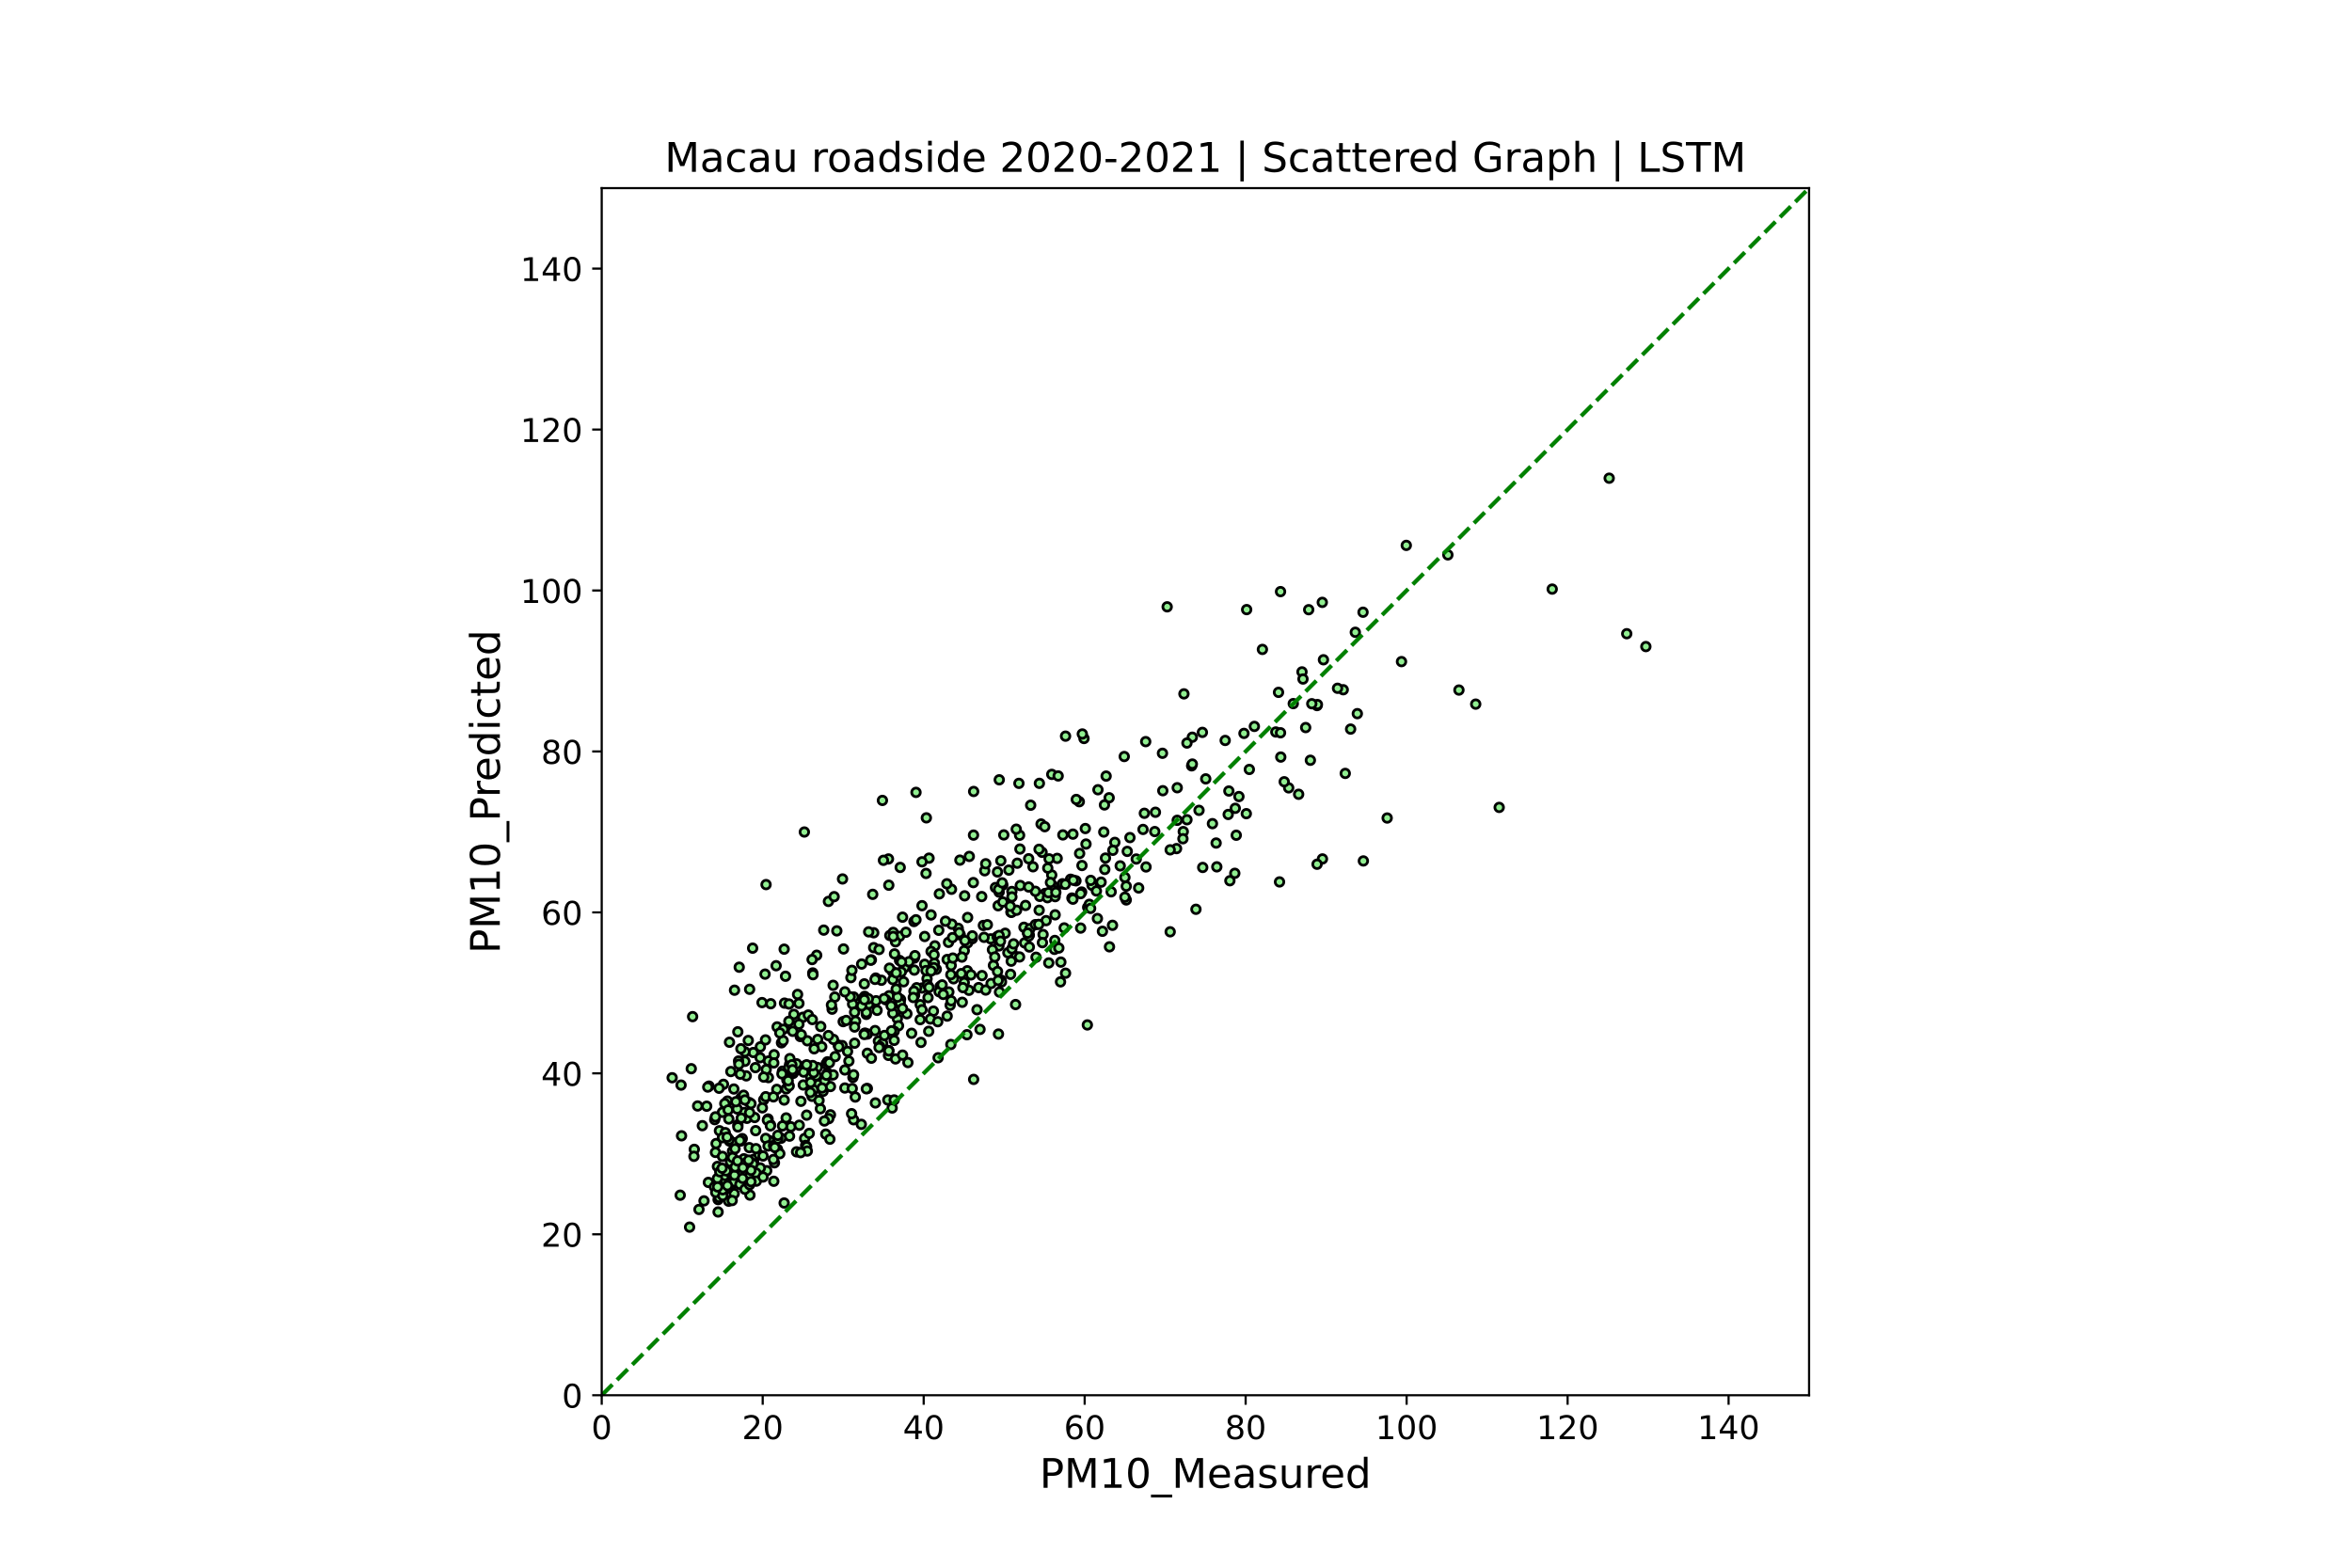 <?xml version="1.0" encoding="utf-8" standalone="no"?>
<!DOCTYPE svg PUBLIC "-//W3C//DTD SVG 1.1//EN"
  "http://www.w3.org/Graphics/SVG/1.1/DTD/svg11.dtd">
<!-- Created with matplotlib (https://matplotlib.org/) -->
<svg height="576pt" version="1.1" viewBox="0 0 864 576" width="864pt" xmlns="http://www.w3.org/2000/svg" xmlns:xlink="http://www.w3.org/1999/xlink">
 <defs>
  <style type="text/css">*{stroke-linecap:butt;stroke-linejoin:round;}</style>
 </defs>
 <g id="figure_1">
  <g id="patch_1">
   <path d="M 0 576 
L 864 576 
L 864 0 
L 0 0 
z
" style="fill:#ffffff;"/>
  </g>
  <g id="axes_1">
   <g id="patch_2">
    <path d="M 221.04 512.64 
L 664.56 512.64 
L 664.56 69.12 
L 221.04 69.12 
z
" style="fill:#ffffff;"/>
   </g>
   <g id="PathCollection_1">
    <defs>
     <path d="M 0 1.581 
C 0.419 1.581 0.822 1.415 1.118 1.118 
C 1.415 0.822 1.581 0.419 1.581 0 
C 1.581 -0.419 1.415 -0.822 1.118 -1.118 
C 0.822 -1.415 0.419 -1.581 0 -1.581 
C -0.419 -1.581 -0.822 -1.415 -1.118 -1.118 
C -1.415 -0.822 -1.581 -0.419 -1.581 0 
C -1.581 0.419 -1.415 0.822 -1.118 1.118 
C -0.822 1.415 -0.419 1.581 0 1.581 
z
" id="m6fdda8c100" style="stroke:#000000;"/>
    </defs>
    <g clip-path="url(#pd620abd7ba)">
     <use style="fill:#90ee90;stroke:#000000;" x="398.941" xlink:href="#m6fdda8c100" y="310.117"/>
     <use style="fill:#90ee90;stroke:#000000;" x="335.739" xlink:href="#m6fdda8c100" y="338.587"/>
     <use style="fill:#90ee90;stroke:#000000;" x="335.986" xlink:href="#m6fdda8c100" y="365.628"/>
     <use style="fill:#90ee90;stroke:#000000;" x="376.395" xlink:href="#m6fdda8c100" y="346.433"/>
     <use style="fill:#90ee90;stroke:#000000;" x="395.245" xlink:href="#m6fdda8c100" y="323.629"/>
     <use style="fill:#90ee90;stroke:#000000;" x="371.714" xlink:href="#m6fdda8c100" y="327.552"/>
     <use style="fill:#90ee90;stroke:#000000;" x="371.344" xlink:href="#m6fdda8c100" y="335.121"/>
     <use style="fill:#90ee90;stroke:#000000;" x="414.094" xlink:href="#m6fdda8c100" y="312.811"/>
     <use style="fill:#90ee90;stroke:#000000;" x="377.874" xlink:href="#m6fdda8c100" y="315.521"/>
     <use style="fill:#90ee90;stroke:#000000;" x="398.202" xlink:href="#m6fdda8c100" y="271.342"/>
     <use style="fill:#90ee90;stroke:#000000;" x="363.952" xlink:href="#m6fdda8c100" y="344.957"/>
     <use style="fill:#90ee90;stroke:#000000;" x="386.352" xlink:href="#m6fdda8c100" y="321.502"/>
     <use style="fill:#90ee90;stroke:#000000;" x="387.36" xlink:href="#m6fdda8c100" y="348.812"/>
     <use style="fill:#90ee90;stroke:#000000;" x="361.488" xlink:href="#m6fdda8c100" y="344.394"/>
     <use style="fill:#90ee90;stroke:#000000;" x="355.451" xlink:href="#m6fdda8c100" y="337.105"/>
     <use style="fill:#90ee90;stroke:#000000;" x="401.158" xlink:href="#m6fdda8c100" y="325.295"/>
     <use style="fill:#90ee90;stroke:#000000;" x="348.429" xlink:href="#m6fdda8c100" y="346.232"/>
     <use style="fill:#90ee90;stroke:#000000;" x="388.346" xlink:href="#m6fdda8c100" y="315.386"/>
     <use style="fill:#90ee90;stroke:#000000;" x="371.59" xlink:href="#m6fdda8c100" y="335.207"/>
     <use style="fill:#90ee90;stroke:#000000;" x="354.219" xlink:href="#m6fdda8c100" y="349.291"/>
     <use style="fill:#90ee90;stroke:#000000;" x="330.442" xlink:href="#m6fdda8c100" y="352.889"/>
     <use style="fill:#90ee90;stroke:#000000;" x="314.302" xlink:href="#m6fdda8c100" y="375.179"/>
     <use style="fill:#90ee90;stroke:#000000;" x="276.726" xlink:href="#m6fdda8c100" y="386.715"/>
     <use style="fill:#90ee90;stroke:#000000;" x="269.827" xlink:href="#m6fdda8c100" y="363.819"/>
     <use style="fill:#90ee90;stroke:#000000;" x="281.408" xlink:href="#m6fdda8c100" y="325.014"/>
     <use style="fill:#90ee90;stroke:#000000;" x="309.498" xlink:href="#m6fdda8c100" y="322.944"/>
     <use style="fill:#90ee90;stroke:#000000;" x="324.158" xlink:href="#m6fdda8c100" y="294.091"/>
     <use style="fill:#90ee90;stroke:#000000;" x="336.49" xlink:href="#m6fdda8c100" y="291.133"/>
     <use style="fill:#90ee90;stroke:#000000;" x="341.283" xlink:href="#m6fdda8c100" y="315.298"/>
     <use style="fill:#90ee90;stroke:#000000;" x="356.067" xlink:href="#m6fdda8c100" y="314.665"/>
     <use style="fill:#90ee90;stroke:#000000;" x="355.328" xlink:href="#m6fdda8c100" y="356.676"/>
     <use style="fill:#90ee90;stroke:#000000;" x="300.011" xlink:href="#m6fdda8c100" y="350.973"/>
     <use style="fill:#90ee90;stroke:#000000;" x="298.56" xlink:href="#m6fdda8c100" y="357.481"/>
     <use style="fill:#90ee90;stroke:#000000;" x="327.854" xlink:href="#m6fdda8c100" y="356.955"/>
     <use style="fill:#90ee90;stroke:#000000;" x="352.002" xlink:href="#m6fdda8c100" y="341.076"/>
     <use style="fill:#90ee90;stroke:#000000;" x="271.552" xlink:href="#m6fdda8c100" y="355.37"/>
     <use style="fill:#90ee90;stroke:#000000;" x="292.989" xlink:href="#m6fdda8c100" y="365.373"/>
     <use style="fill:#90ee90;stroke:#000000;" x="320.955" xlink:href="#m6fdda8c100" y="348.183"/>
     <use style="fill:#90ee90;stroke:#000000;" x="343.254" xlink:href="#m6fdda8c100" y="353.89"/>
     <use style="fill:#90ee90;stroke:#000000;" x="376.149" xlink:href="#m6fdda8c100" y="340.693"/>
     <use style="fill:#90ee90;stroke:#000000;" x="302.598" xlink:href="#m6fdda8c100" y="341.746"/>
     <use style="fill:#90ee90;stroke:#000000;" x="298.656" xlink:href="#m6fdda8c100" y="358.118"/>
     <use style="fill:#90ee90;stroke:#000000;" x="320.093" xlink:href="#m6fdda8c100" y="352.676"/>
     <use style="fill:#90ee90;stroke:#000000;" x="254.427" xlink:href="#m6fdda8c100" y="373.53"/>
     <use style="fill:#90ee90;stroke:#000000;" x="304.323" xlink:href="#m6fdda8c100" y="331.199"/>
     <use style="fill:#90ee90;stroke:#000000;" x="295.474" xlink:href="#m6fdda8c100" y="305.698"/>
     <use style="fill:#90ee90;stroke:#000000;" x="326.376" xlink:href="#m6fdda8c100" y="315.597"/>
     <use style="fill:#90ee90;stroke:#000000;" x="323.789" xlink:href="#m6fdda8c100" y="360.168"/>
     <use style="fill:#90ee90;stroke:#000000;" x="320.955" xlink:href="#m6fdda8c100" y="342.713"/>
     <use style="fill:#90ee90;stroke:#000000;" x="373.438" xlink:href="#m6fdda8c100" y="334.439"/>
     <use style="fill:#90ee90;stroke:#000000;" x="354.219" xlink:href="#m6fdda8c100" y="361.025"/>
     <use style="fill:#90ee90;stroke:#000000;" x="384.896" xlink:href="#m6fdda8c100" y="318.949"/>
     <use style="fill:#90ee90;stroke:#000000;" x="373.685" xlink:href="#m6fdda8c100" y="317.161"/>
     <use style="fill:#90ee90;stroke:#000000;" x="349.526" xlink:href="#m6fdda8c100" y="326.732"/>
     <use style="fill:#90ee90;stroke:#000000;" x="321.694" xlink:href="#m6fdda8c100" y="359.364"/>
     <use style="fill:#90ee90;stroke:#000000;" x="338.045" xlink:href="#m6fdda8c100" y="369.146"/>
     <use style="fill:#90ee90;stroke:#000000;" x="330.811" xlink:href="#m6fdda8c100" y="367.226"/>
     <use style="fill:#90ee90;stroke:#000000;" x="347.936" xlink:href="#m6fdda8c100" y="352.54"/>
     <use style="fill:#90ee90;stroke:#000000;" x="343.94" xlink:href="#m6fdda8c100" y="356.137"/>
     <use style="fill:#90ee90;stroke:#000000;" x="335.862" xlink:href="#m6fdda8c100" y="352.013"/>
     <use style="fill:#90ee90;stroke:#000000;" x="298.32" xlink:href="#m6fdda8c100" y="352.564"/>
     <use style="fill:#90ee90;stroke:#000000;" x="285.104" xlink:href="#m6fdda8c100" y="354.823"/>
     <use style="fill:#90ee90;stroke:#000000;" x="327.978" xlink:href="#m6fdda8c100" y="359.929"/>
     <use style="fill:#90ee90;stroke:#000000;" x="404.978" xlink:href="#m6fdda8c100" y="342.171"/>
     <use style="fill:#90ee90;stroke:#000000;" x="330.442" xlink:href="#m6fdda8c100" y="344.029"/>
     <use style="fill:#90ee90;stroke:#000000;" x="326.869" xlink:href="#m6fdda8c100" y="343.715"/>
     <use style="fill:#90ee90;stroke:#000000;" x="328.101" xlink:href="#m6fdda8c100" y="342.585"/>
     <use style="fill:#90ee90;stroke:#000000;" x="331.55" xlink:href="#m6fdda8c100" y="336.988"/>
     <use style="fill:#90ee90;stroke:#000000;" x="429.864" xlink:href="#m6fdda8c100" y="342.36"/>
     <use style="fill:#90ee90;stroke:#000000;" x="454.134" xlink:href="#m6fdda8c100" y="306.881"/>
     <use style="fill:#90ee90;stroke:#000000;" x="324.528" xlink:href="#m6fdda8c100" y="316.093"/>
     <use style="fill:#90ee90;stroke:#000000;" x="396.477" xlink:href="#m6fdda8c100" y="294.564"/>
     <use style="fill:#90ee90;stroke:#000000;" x="409.536" xlink:href="#m6fdda8c100" y="309.511"/>
     <use style="fill:#90ee90;stroke:#000000;" x="417.398" xlink:href="#m6fdda8c100" y="315.619"/>
     <use style="fill:#90ee90;stroke:#000000;" x="390.44" xlink:href="#m6fdda8c100" y="306.767"/>
     <use style="fill:#90ee90;stroke:#000000;" x="338.696" xlink:href="#m6fdda8c100" y="332.762"/>
     <use style="fill:#90ee90;stroke:#000000;" x="418.283" xlink:href="#m6fdda8c100" y="326.259"/>
     <use style="fill:#90ee90;stroke:#000000;" x="399.557" xlink:href="#m6fdda8c100" y="333.359"/>
     <use style="fill:#90ee90;stroke:#000000;" x="357.669" xlink:href="#m6fdda8c100" y="290.803"/>
     <use style="fill:#90ee90;stroke:#000000;" x="330.688" xlink:href="#m6fdda8c100" y="318.708"/>
     <use style="fill:#90ee90;stroke:#000000;" x="354.353" xlink:href="#m6fdda8c100" y="329.147"/>
     <use style="fill:#90ee90;stroke:#000000;" x="348.552" xlink:href="#m6fdda8c100" y="364.464"/>
     <use style="fill:#90ee90;stroke:#000000;" x="349.045" xlink:href="#m6fdda8c100" y="369.33"/>
     <use style="fill:#90ee90;stroke:#000000;" x="326.746" xlink:href="#m6fdda8c100" y="355.729"/>
     <use style="fill:#90ee90;stroke:#000000;" x="338.696" xlink:href="#m6fdda8c100" y="363.02"/>
     <use style="fill:#90ee90;stroke:#000000;" x="318.245" xlink:href="#m6fdda8c100" y="372.706"/>
     <use style="fill:#90ee90;stroke:#000000;" x="332.29" xlink:href="#m6fdda8c100" y="355.501"/>
     <use style="fill:#90ee90;stroke:#000000;" x="328.594" xlink:href="#m6fdda8c100" y="350.479"/>
     <use style="fill:#90ee90;stroke:#000000;" x="356.683" xlink:href="#m6fdda8c100" y="358.198"/>
     <use style="fill:#90ee90;stroke:#000000;" x="367.032" xlink:href="#m6fdda8c100" y="327.777"/>
     <use style="fill:#90ee90;stroke:#000000;" x="320.586" xlink:href="#m6fdda8c100" y="328.6"/>
     <use style="fill:#90ee90;stroke:#000000;" x="307.403" xlink:href="#m6fdda8c100" y="342.018"/>
     <use style="fill:#90ee90;stroke:#000000;" x="283.133" xlink:href="#m6fdda8c100" y="368.791"/>
     <use style="fill:#90ee90;stroke:#000000;" x="290.771" xlink:href="#m6fdda8c100" y="376.499"/>
     <use style="fill:#90ee90;stroke:#000000;" x="329.635" xlink:href="#m6fdda8c100" y="374.25"/>
     <use style="fill:#90ee90;stroke:#000000;" x="365.677" xlink:href="#m6fdda8c100" y="326.102"/>
     <use style="fill:#90ee90;stroke:#000000;" x="340.174" xlink:href="#m6fdda8c100" y="320.919"/>
     <use style="fill:#90ee90;stroke:#000000;" x="360.626" xlink:href="#m6fdda8c100" y="329.419"/>
     <use style="fill:#90ee90;stroke:#000000;" x="413.725" xlink:href="#m6fdda8c100" y="330.657"/>
     <use style="fill:#90ee90;stroke:#000000;" x="306.418" xlink:href="#m6fdda8c100" y="329.453"/>
     <use style="fill:#90ee90;stroke:#000000;" x="340.298" xlink:href="#m6fdda8c100" y="300.493"/>
     <use style="fill:#90ee90;stroke:#000000;" x="383.91" xlink:href="#m6fdda8c100" y="328.285"/>
     <use style="fill:#90ee90;stroke:#000000;" x="434.669" xlink:href="#m6fdda8c100" y="305.543"/>
     <use style="fill:#90ee90;stroke:#000000;" x="364.938" xlink:href="#m6fdda8c100" y="354.712"/>
     <use style="fill:#90ee90;stroke:#000000;" x="336.725" xlink:href="#m6fdda8c100" y="362.913"/>
     <use style="fill:#90ee90;stroke:#000000;" x="370.235" xlink:href="#m6fdda8c100" y="350.062"/>
     <use style="fill:#90ee90;stroke:#000000;" x="341.406" xlink:href="#m6fdda8c100" y="355.574"/>
     <use style="fill:#90ee90;stroke:#000000;" x="319.152" xlink:href="#m6fdda8c100" y="368.919"/>
     <use style="fill:#90ee90;stroke:#000000;" x="301.49" xlink:href="#m6fdda8c100" y="377.152"/>
     <use style="fill:#90ee90;stroke:#000000;" x="297.794" xlink:href="#m6fdda8c100" y="395.726"/>
     <use style="fill:#90ee90;stroke:#000000;" x="310.36" xlink:href="#m6fdda8c100" y="399.757"/>
     <use style="fill:#90ee90;stroke:#000000;" x="342.885" xlink:href="#m6fdda8c100" y="371.508"/>
     <use style="fill:#90ee90;stroke:#000000;" x="396.6" xlink:href="#m6fdda8c100" y="313.574"/>
     <use style="fill:#90ee90;stroke:#000000;" x="535.939" xlink:href="#m6fdda8c100" y="253.54"/>
     <use style="fill:#90ee90;stroke:#000000;" x="480.746" xlink:href="#m6fdda8c100" y="224.014"/>
     <use style="fill:#90ee90;stroke:#000000;" x="378.613" xlink:href="#m6fdda8c100" y="295.855"/>
     <use style="fill:#90ee90;stroke:#000000;" x="385.389" xlink:href="#m6fdda8c100" y="315.561"/>
     <use style="fill:#90ee90;stroke:#000000;" x="369.25" xlink:href="#m6fdda8c100" y="342.893"/>
     <use style="fill:#90ee90;stroke:#000000;" x="322.187" xlink:href="#m6fdda8c100" y="371.223"/>
     <use style="fill:#90ee90;stroke:#000000;" x="322.68" xlink:href="#m6fdda8c100" y="382.524"/>
     <use style="fill:#90ee90;stroke:#000000;" x="318.245" xlink:href="#m6fdda8c100" y="372.025"/>
     <use style="fill:#90ee90;stroke:#000000;" x="303.954" xlink:href="#m6fdda8c100" y="394.322"/>
     <use style="fill:#90ee90;stroke:#000000;" x="290.525" xlink:href="#m6fdda8c100" y="414.004"/>
     <use style="fill:#90ee90;stroke:#000000;" x="298.286" xlink:href="#m6fdda8c100" y="402.802"/>
     <use style="fill:#90ee90;stroke:#000000;" x="285.35" xlink:href="#m6fdda8c100" y="400.26"/>
     <use style="fill:#90ee90;stroke:#000000;" x="282.147" xlink:href="#m6fdda8c100" y="411.139"/>
     <use style="fill:#90ee90;stroke:#000000;" x="282.27" xlink:href="#m6fdda8c100" y="389.846"/>
     <use style="fill:#90ee90;stroke:#000000;" x="284.365" xlink:href="#m6fdda8c100" y="387.522"/>
     <use style="fill:#90ee90;stroke:#000000;" x="307.896" xlink:href="#m6fdda8c100" y="383.976"/>
     <use style="fill:#90ee90;stroke:#000000;" x="357.669" xlink:href="#m6fdda8c100" y="396.59"/>
     <use style="fill:#90ee90;stroke:#000000;" x="400.173" xlink:href="#m6fdda8c100" y="332.262"/>
     <use style="fill:#90ee90;stroke:#000000;" x="355.451" xlink:href="#m6fdda8c100" y="346.428"/>
     <use style="fill:#90ee90;stroke:#000000;" x="312.578" xlink:href="#m6fdda8c100" y="359.203"/>
     <use style="fill:#90ee90;stroke:#000000;" x="294.96" xlink:href="#m6fdda8c100" y="373.754"/>
     <use style="fill:#90ee90;stroke:#000000;" x="288.554" xlink:href="#m6fdda8c100" y="358.695"/>
     <use style="fill:#90ee90;stroke:#000000;" x="293.482" xlink:href="#m6fdda8c100" y="368.661"/>
     <use style="fill:#90ee90;stroke:#000000;" x="291.634" xlink:href="#m6fdda8c100" y="372.693"/>
     <use style="fill:#90ee90;stroke:#000000;" x="291.197" xlink:href="#m6fdda8c100" y="378.922"/>
     <use style="fill:#90ee90;stroke:#000000;" x="315.411" xlink:href="#m6fdda8c100" y="367.86"/>
     <use style="fill:#90ee90;stroke:#000000;" x="330.072" xlink:href="#m6fdda8c100" y="370.561"/>
     <use style="fill:#90ee90;stroke:#000000;" x="275.371" xlink:href="#m6fdda8c100" y="363.491"/>
     <use style="fill:#90ee90;stroke:#000000;" x="274.878" xlink:href="#m6fdda8c100" y="382.298"/>
     <use style="fill:#90ee90;stroke:#000000;" x="288.184" xlink:href="#m6fdda8c100" y="368.566"/>
     <use style="fill:#90ee90;stroke:#000000;" x="309.744" xlink:href="#m6fdda8c100" y="375.368"/>
     <use style="fill:#90ee90;stroke:#000000;" x="373.069" xlink:href="#m6fdda8c100" y="369.086"/>
     <use style="fill:#90ee90;stroke:#000000;" x="366.662" xlink:href="#m6fdda8c100" y="332.792"/>
     <use style="fill:#90ee90;stroke:#000000;" x="306.664" xlink:href="#m6fdda8c100" y="366.337"/>
     <use style="fill:#90ee90;stroke:#000000;" x="285.474" xlink:href="#m6fdda8c100" y="377.308"/>
     <use style="fill:#90ee90;stroke:#000000;" x="287.761" xlink:href="#m6fdda8c100" y="378.174"/>
     <use style="fill:#90ee90;stroke:#000000;" x="288.8" xlink:href="#m6fdda8c100" y="400.07"/>
     <use style="fill:#90ee90;stroke:#000000;" x="290.075" xlink:href="#m6fdda8c100" y="391.039"/>
     <use style="fill:#90ee90;stroke:#000000;" x="287.075" xlink:href="#m6fdda8c100" y="383.147"/>
     <use style="fill:#90ee90;stroke:#000000;" x="279.235" xlink:href="#m6fdda8c100" y="388.623"/>
     <use style="fill:#90ee90;stroke:#000000;" x="287.445" xlink:href="#m6fdda8c100" y="393.57"/>
     <use style="fill:#90ee90;stroke:#000000;" x="280.546" xlink:href="#m6fdda8c100" y="404.099"/>
     <use style="fill:#90ee90;stroke:#000000;" x="300.258" xlink:href="#m6fdda8c100" y="392.198"/>
     <use style="fill:#90ee90;stroke:#000000;" x="300.381" xlink:href="#m6fdda8c100" y="381.906"/>
     <use style="fill:#90ee90;stroke:#000000;" x="306.048" xlink:href="#m6fdda8c100" y="362.023"/>
     <use style="fill:#90ee90;stroke:#000000;" x="279.93" xlink:href="#m6fdda8c100" y="368.369"/>
     <use style="fill:#90ee90;stroke:#000000;" x="271.037" xlink:href="#m6fdda8c100" y="379.102"/>
     <use style="fill:#90ee90;stroke:#000000;" x="268.349" xlink:href="#m6fdda8c100" y="426.928"/>
     <use style="fill:#90ee90;stroke:#000000;" x="281.654" xlink:href="#m6fdda8c100" y="430.136"/>
     <use style="fill:#90ee90;stroke:#000000;" x="263.79" xlink:href="#m6fdda8c100" y="440.745"/>
     <use style="fill:#90ee90;stroke:#000000;" x="281.285" xlink:href="#m6fdda8c100" y="402.949"/>
     <use style="fill:#90ee90;stroke:#000000;" x="277.488" xlink:href="#m6fdda8c100" y="392.263"/>
     <use style="fill:#90ee90;stroke:#000000;" x="273.4" xlink:href="#m6fdda8c100" y="408.749"/>
     <use style="fill:#90ee90;stroke:#000000;" x="273.277" xlink:href="#m6fdda8c100" y="425.763"/>
     <use style="fill:#90ee90;stroke:#000000;" x="270.443" xlink:href="#m6fdda8c100" y="431.23"/>
     <use style="fill:#90ee90;stroke:#000000;" x="264.16" xlink:href="#m6fdda8c100" y="439.961"/>
     <use style="fill:#90ee90;stroke:#000000;" x="263.79" xlink:href="#m6fdda8c100" y="445.306"/>
     <use style="fill:#90ee90;stroke:#000000;" x="284.242" xlink:href="#m6fdda8c100" y="434.023"/>
     <use style="fill:#90ee90;stroke:#000000;" x="285.597" xlink:href="#m6fdda8c100" y="422.245"/>
     <use style="fill:#90ee90;stroke:#000000;" x="284.488" xlink:href="#m6fdda8c100" y="427.236"/>
     <use style="fill:#90ee90;stroke:#000000;" x="282.64" xlink:href="#m6fdda8c100" y="419.109"/>
     <use style="fill:#90ee90;stroke:#000000;" x="274.386" xlink:href="#m6fdda8c100" y="410.891"/>
     <use style="fill:#90ee90;stroke:#000000;" x="275.248" xlink:href="#m6fdda8c100" y="405.101"/>
     <use style="fill:#90ee90;stroke:#000000;" x="267.733" xlink:href="#m6fdda8c100" y="411.144"/>
     <use style="fill:#90ee90;stroke:#000000;" x="262.821" xlink:href="#m6fdda8c100" y="423.416"/>
     <use style="fill:#90ee90;stroke:#000000;" x="260.218" xlink:href="#m6fdda8c100" y="434.437"/>
     <use style="fill:#90ee90;stroke:#000000;" x="249.869" xlink:href="#m6fdda8c100" y="439.139"/>
     <use style="fill:#90ee90;stroke:#000000;" x="265.392" xlink:href="#m6fdda8c100" y="424.88"/>
     <use style="fill:#90ee90;stroke:#000000;" x="277.219" xlink:href="#m6fdda8c100" y="410.6"/>
     <use style="fill:#90ee90;stroke:#000000;" x="280.053" xlink:href="#m6fdda8c100" y="407.046"/>
     <use style="fill:#90ee90;stroke:#000000;" x="269.088" xlink:href="#m6fdda8c100" y="422.949"/>
     <use style="fill:#90ee90;stroke:#000000;" x="276.85" xlink:href="#m6fdda8c100" y="425.974"/>
     <use style="fill:#90ee90;stroke:#000000;" x="281.285" xlink:href="#m6fdda8c100" y="418.277"/>
     <use style="fill:#90ee90;stroke:#000000;" x="295.576" xlink:href="#m6fdda8c100" y="418.29"/>
     <use style="fill:#90ee90;stroke:#000000;" x="302.352" xlink:href="#m6fdda8c100" y="400.968"/>
     <use style="fill:#90ee90;stroke:#000000;" x="303.461" xlink:href="#m6fdda8c100" y="390.932"/>
     <use style="fill:#90ee90;stroke:#000000;" x="293.482" xlink:href="#m6fdda8c100" y="376.325"/>
     <use style="fill:#90ee90;stroke:#000000;" x="272.168" xlink:href="#m6fdda8c100" y="403.444"/>
     <use style="fill:#90ee90;stroke:#000000;" x="300.627" xlink:href="#m6fdda8c100" y="398.485"/>
     <use style="fill:#90ee90;stroke:#000000;" x="293.605" xlink:href="#m6fdda8c100" y="413.426"/>
     <use style="fill:#90ee90;stroke:#000000;" x="292.619" xlink:href="#m6fdda8c100" y="423.209"/>
     <use style="fill:#90ee90;stroke:#000000;" x="276.962" xlink:href="#m6fdda8c100" y="427.603"/>
     <use style="fill:#90ee90;stroke:#000000;" x="272.291" xlink:href="#m6fdda8c100" y="432.916"/>
     <use style="fill:#90ee90;stroke:#000000;" x="268.349" xlink:href="#m6fdda8c100" y="436.473"/>
     <use style="fill:#90ee90;stroke:#000000;" x="269.704" xlink:href="#m6fdda8c100" y="438.558"/>
     <use style="fill:#90ee90;stroke:#000000;" x="265.521" xlink:href="#m6fdda8c100" y="438.909"/>
     <use style="fill:#90ee90;stroke:#000000;" x="267.979" xlink:href="#m6fdda8c100" y="419.249"/>
     <use style="fill:#90ee90;stroke:#000000;" x="263.544" xlink:href="#m6fdda8c100" y="428.575"/>
     <use style="fill:#90ee90;stroke:#000000;" x="266.254" xlink:href="#m6fdda8c100" y="433.419"/>
     <use style="fill:#90ee90;stroke:#000000;" x="279.314" xlink:href="#m6fdda8c100" y="429.13"/>
     <use style="fill:#90ee90;stroke:#000000;" x="286.459" xlink:href="#m6fdda8c100" y="423.875"/>
     <use style="fill:#90ee90;stroke:#000000;" x="276.603" xlink:href="#m6fdda8c100" y="427.615"/>
     <use style="fill:#90ee90;stroke:#000000;" x="272.907" xlink:href="#m6fdda8c100" y="430.989"/>
     <use style="fill:#90ee90;stroke:#000000;" x="269.704" xlink:href="#m6fdda8c100" y="434.207"/>
     <use style="fill:#90ee90;stroke:#000000;" x="275.494" xlink:href="#m6fdda8c100" y="439.107"/>
     <use style="fill:#90ee90;stroke:#000000;" x="267.677" xlink:href="#m6fdda8c100" y="441.337"/>
     <use style="fill:#90ee90;stroke:#000000;" x="266.254" xlink:href="#m6fdda8c100" y="431.919"/>
     <use style="fill:#90ee90;stroke:#000000;" x="270.038" xlink:href="#m6fdda8c100" y="419.873"/>
     <use style="fill:#90ee90;stroke:#000000;" x="250.186" xlink:href="#m6fdda8c100" y="398.681"/>
     <use style="fill:#90ee90;stroke:#000000;" x="246.912" xlink:href="#m6fdda8c100" y="395.984"/>
     <use style="fill:#90ee90;stroke:#000000;" x="253.934" xlink:href="#m6fdda8c100" y="392.66"/>
     <use style="fill:#90ee90;stroke:#000000;" x="260.464" xlink:href="#m6fdda8c100" y="399.063"/>
     <use style="fill:#90ee90;stroke:#000000;" x="265.762" xlink:href="#m6fdda8c100" y="398.398"/>
     <use style="fill:#90ee90;stroke:#000000;" x="273.646" xlink:href="#m6fdda8c100" y="389.945"/>
     <use style="fill:#90ee90;stroke:#000000;" x="274.139" xlink:href="#m6fdda8c100" y="395.297"/>
     <use style="fill:#90ee90;stroke:#000000;" x="264.283" xlink:href="#m6fdda8c100" y="415.453"/>
     <use style="fill:#90ee90;stroke:#000000;" x="271.798" xlink:href="#m6fdda8c100" y="435.172"/>
     <use style="fill:#90ee90;stroke:#000000;" x="263.544" xlink:href="#m6fdda8c100" y="432.991"/>
     <use style="fill:#90ee90;stroke:#000000;" x="266.42" xlink:href="#m6fdda8c100" y="416.152"/>
     <use style="fill:#90ee90;stroke:#000000;" x="273.154" xlink:href="#m6fdda8c100" y="402.413"/>
     <use style="fill:#90ee90;stroke:#000000;" x="273.646" xlink:href="#m6fdda8c100" y="386.448"/>
     <use style="fill:#90ee90;stroke:#000000;" x="265.392" xlink:href="#m6fdda8c100" y="408.688"/>
     <use style="fill:#90ee90;stroke:#000000;" x="262.435" xlink:href="#m6fdda8c100" y="436.088"/>
     <use style="fill:#90ee90;stroke:#000000;" x="268.842" xlink:href="#m6fdda8c100" y="431.678"/>
     <use style="fill:#90ee90;stroke:#000000;" x="299.888" xlink:href="#m6fdda8c100" y="395.227"/>
     <use style="fill:#90ee90;stroke:#000000;" x="289.046" xlink:href="#m6fdda8c100" y="396.838"/>
     <use style="fill:#90ee90;stroke:#000000;" x="341.776" xlink:href="#m6fdda8c100" y="374.39"/>
     <use style="fill:#90ee90;stroke:#000000;" x="345.349" xlink:href="#m6fdda8c100" y="362.471"/>
     <use style="fill:#90ee90;stroke:#000000;" x="298.779" xlink:href="#m6fdda8c100" y="400.373"/>
     <use style="fill:#90ee90;stroke:#000000;" x="305.062" xlink:href="#m6fdda8c100" y="399.214"/>
     <use style="fill:#90ee90;stroke:#000000;" x="305.062" xlink:href="#m6fdda8c100" y="409.606"/>
     <use style="fill:#90ee90;stroke:#000000;" x="303.954" xlink:href="#m6fdda8c100" y="390.139"/>
     <use style="fill:#90ee90;stroke:#000000;" x="318.614" xlink:href="#m6fdda8c100" y="386.99"/>
     <use style="fill:#90ee90;stroke:#000000;" x="359.517" xlink:href="#m6fdda8c100" y="362.862"/>
     <use style="fill:#90ee90;stroke:#000000;" x="353.357" xlink:href="#m6fdda8c100" y="351.657"/>
     <use style="fill:#90ee90;stroke:#000000;" x="349.414" xlink:href="#m6fdda8c100" y="367.692"/>
     <use style="fill:#90ee90;stroke:#000000;" x="329.086" xlink:href="#m6fdda8c100" y="371.652"/>
     <use style="fill:#90ee90;stroke:#000000;" x="407.565" xlink:href="#m6fdda8c100" y="347.883"/>
     <use style="fill:#90ee90;stroke:#000000;" x="328.963" xlink:href="#m6fdda8c100" y="346.041"/>
     <use style="fill:#90ee90;stroke:#000000;" x="289.853" xlink:href="#m6fdda8c100" y="368.891"/>
     <use style="fill:#90ee90;stroke:#000000;" x="290.648" xlink:href="#m6fdda8c100" y="393.447"/>
     <use style="fill:#90ee90;stroke:#000000;" x="267.24" xlink:href="#m6fdda8c100" y="404.55"/>
     <use style="fill:#90ee90;stroke:#000000;" x="259.602" xlink:href="#m6fdda8c100" y="406.442"/>
     <use style="fill:#90ee90;stroke:#000000;" x="275.864" xlink:href="#m6fdda8c100" y="405.512"/>
     <use style="fill:#90ee90;stroke:#000000;" x="287.691" xlink:href="#m6fdda8c100" y="382.364"/>
     <use style="fill:#90ee90;stroke:#000000;" x="267.979" xlink:href="#m6fdda8c100" y="382.94"/>
     <use style="fill:#90ee90;stroke:#000000;" x="282.27" xlink:href="#m6fdda8c100" y="395.935"/>
     <use style="fill:#90ee90;stroke:#000000;" x="284.118" xlink:href="#m6fdda8c100" y="403.008"/>
     <use style="fill:#90ee90;stroke:#000000;" x="283.01" xlink:href="#m6fdda8c100" y="413.264"/>
     <use style="fill:#90ee90;stroke:#000000;" x="262.558" xlink:href="#m6fdda8c100" y="411.371"/>
     <use style="fill:#90ee90;stroke:#000000;" x="266.254" xlink:href="#m6fdda8c100" y="405.468"/>
     <use style="fill:#90ee90;stroke:#000000;" x="270.791" xlink:href="#m6fdda8c100" y="407.453"/>
     <use style="fill:#90ee90;stroke:#000000;" x="271.059" xlink:href="#m6fdda8c100" y="413.256"/>
     <use style="fill:#90ee90;stroke:#000000;" x="270.32" xlink:href="#m6fdda8c100" y="404.792"/>
     <use style="fill:#90ee90;stroke:#000000;" x="264.16" xlink:href="#m6fdda8c100" y="399.849"/>
     <use style="fill:#90ee90;stroke:#000000;" x="258" xlink:href="#m6fdda8c100" y="413.594"/>
     <use style="fill:#90ee90;stroke:#000000;" x="301.366" xlink:href="#m6fdda8c100" y="407.374"/>
     <use style="fill:#90ee90;stroke:#000000;" x="302.931" xlink:href="#m6fdda8c100" y="397.096"/>
     <use style="fill:#90ee90;stroke:#000000;" x="327.731" xlink:href="#m6fdda8c100" y="407.107"/>
     <use style="fill:#90ee90;stroke:#000000;" x="338.026" xlink:href="#m6fdda8c100" y="374.63"/>
     <use style="fill:#90ee90;stroke:#000000;" x="326.499" xlink:href="#m6fdda8c100" y="386.047"/>
     <use style="fill:#90ee90;stroke:#000000;" x="317.752" xlink:href="#m6fdda8c100" y="379.584"/>
     <use style="fill:#90ee90;stroke:#000000;" x="309.374" xlink:href="#m6fdda8c100" y="384.169"/>
     <use style="fill:#90ee90;stroke:#000000;" x="268.472" xlink:href="#m6fdda8c100" y="393.704"/>
     <use style="fill:#90ee90;stroke:#000000;" x="271.306" xlink:href="#m6fdda8c100" y="389.832"/>
     <use style="fill:#90ee90;stroke:#000000;" x="305.062" xlink:href="#m6fdda8c100" y="394.917"/>
     <use style="fill:#90ee90;stroke:#000000;" x="330.072" xlink:href="#m6fdda8c100" y="376.883"/>
     <use style="fill:#90ee90;stroke:#000000;" x="326.622" xlink:href="#m6fdda8c100" y="365.859"/>
     <use style="fill:#90ee90;stroke:#000000;" x="344.979" xlink:href="#m6fdda8c100" y="364.382"/>
     <use style="fill:#90ee90;stroke:#000000;" x="333.891" xlink:href="#m6fdda8c100" y="353.349"/>
     <use style="fill:#90ee90;stroke:#000000;" x="355.944" xlink:href="#m6fdda8c100" y="363.855"/>
     <use style="fill:#90ee90;stroke:#000000;" x="331.084" xlink:href="#m6fdda8c100" y="357.138"/>
     <use style="fill:#90ee90;stroke:#000000;" x="340.544" xlink:href="#m6fdda8c100" y="359.596"/>
     <use style="fill:#90ee90;stroke:#000000;" x="387.483" xlink:href="#m6fdda8c100" y="345.541"/>
     <use style="fill:#90ee90;stroke:#000000;" x="415.08" xlink:href="#m6fdda8c100" y="307.743"/>
     <use style="fill:#90ee90;stroke:#000000;" x="397.339" xlink:href="#m6fdda8c100" y="327.753"/>
     <use style="fill:#90ee90;stroke:#000000;" x="396.97" xlink:href="#m6fdda8c100" y="340.994"/>
     <use style="fill:#90ee90;stroke:#000000;" x="279.314" xlink:href="#m6fdda8c100" y="384.63"/>
     <use style="fill:#90ee90;stroke:#000000;" x="324.246" xlink:href="#m6fdda8c100" y="383.398"/>
     <use style="fill:#90ee90;stroke:#000000;" x="330.688" xlink:href="#m6fdda8c100" y="368.526"/>
     <use style="fill:#90ee90;stroke:#000000;" x="373.192" xlink:href="#m6fdda8c100" y="351.47"/>
     <use style="fill:#90ee90;stroke:#000000;" x="367.771" xlink:href="#m6fdda8c100" y="360.129"/>
     <use style="fill:#90ee90;stroke:#000000;" x="362.104" xlink:href="#m6fdda8c100" y="363.763"/>
     <use style="fill:#90ee90;stroke:#000000;" x="350.277" xlink:href="#m6fdda8c100" y="359.629"/>
     <use style="fill:#90ee90;stroke:#000000;" x="366.437" xlink:href="#m6fdda8c100" y="356.942"/>
     <use style="fill:#90ee90;stroke:#000000;" x="366.293" xlink:href="#m6fdda8c100" y="344.166"/>
     <use style="fill:#90ee90;stroke:#000000;" x="374.67" xlink:href="#m6fdda8c100" y="311.952"/>
     <use style="fill:#90ee90;stroke:#000000;" x="424.443" xlink:href="#m6fdda8c100" y="298.438"/>
     <use style="fill:#90ee90;stroke:#000000;" x="458.939" xlink:href="#m6fdda8c100" y="282.709"/>
     <use style="fill:#90ee90;stroke:#000000;" x="432.451" xlink:href="#m6fdda8c100" y="301.395"/>
     <use style="fill:#90ee90;stroke:#000000;" x="381.939" xlink:href="#m6fdda8c100" y="329.349"/>
     <use style="fill:#90ee90;stroke:#000000;" x="368.387" xlink:href="#m6fdda8c100" y="325.146"/>
     <use style="fill:#90ee90;stroke:#000000;" x="352.741" xlink:href="#m6fdda8c100" y="343.509"/>
     <use style="fill:#90ee90;stroke:#000000;" x="361.242" xlink:href="#m6fdda8c100" y="340.031"/>
     <use style="fill:#90ee90;stroke:#000000;" x="400.633" xlink:href="#m6fdda8c100" y="333.761"/>
     <use style="fill:#90ee90;stroke:#000000;" x="390.317" xlink:href="#m6fdda8c100" y="324.715"/>
     <use style="fill:#90ee90;stroke:#000000;" x="393.274" xlink:href="#m6fdda8c100" y="323.053"/>
     <use style="fill:#90ee90;stroke:#000000;" x="463.744" xlink:href="#m6fdda8c100" y="238.608"/>
     <use style="fill:#90ee90;stroke:#000000;" x="382.802" xlink:href="#m6fdda8c100" y="313.156"/>
     <use style="fill:#90ee90;stroke:#000000;" x="419.885" xlink:href="#m6fdda8c100" y="304.749"/>
     <use style="fill:#90ee90;stroke:#000000;" x="366.823" xlink:href="#m6fdda8c100" y="326.785"/>
     <use style="fill:#90ee90;stroke:#000000;" x="485.797" xlink:href="#m6fdda8c100" y="315.587"/>
     <use style="fill:#90ee90;stroke:#000000;" x="457.954" xlink:href="#m6fdda8c100" y="223.982"/>
     <use style="fill:#90ee90;stroke:#000000;" x="468.672" xlink:href="#m6fdda8c100" y="268.951"/>
     <use style="fill:#90ee90;stroke:#000000;" x="478.282" xlink:href="#m6fdda8c100" y="246.866"/>
     <use style="fill:#90ee90;stroke:#000000;" x="500.704" xlink:href="#m6fdda8c100" y="224.945"/>
     <use style="fill:#90ee90;stroke:#000000;" x="436.024" xlink:href="#m6fdda8c100" y="301.19"/>
     <use style="fill:#90ee90;stroke:#000000;" x="407.442" xlink:href="#m6fdda8c100" y="293.111"/>
     <use style="fill:#90ee90;stroke:#000000;" x="402.76" xlink:href="#m6fdda8c100" y="327.365"/>
     <use style="fill:#90ee90;stroke:#000000;" x="408.181" xlink:href="#m6fdda8c100" y="327.667"/>
     <use style="fill:#90ee90;stroke:#000000;" x="371.714" xlink:href="#m6fdda8c100" y="348.589"/>
     <use style="fill:#90ee90;stroke:#000000;" x="371.714" xlink:href="#m6fdda8c100" y="329.542"/>
     <use style="fill:#90ee90;stroke:#000000;" x="319.846" xlink:href="#m6fdda8c100" y="352.793"/>
     <use style="fill:#90ee90;stroke:#000000;" x="313.601" xlink:href="#m6fdda8c100" y="366.32"/>
     <use style="fill:#90ee90;stroke:#000000;" x="296.562" xlink:href="#m6fdda8c100" y="382.403"/>
     <use style="fill:#90ee90;stroke:#000000;" x="296.931" xlink:href="#m6fdda8c100" y="372.94"/>
     <use style="fill:#90ee90;stroke:#000000;" x="305.678" xlink:href="#m6fdda8c100" y="370.787"/>
     <use style="fill:#90ee90;stroke:#000000;" x="306.171" xlink:href="#m6fdda8c100" y="381.91"/>
     <use style="fill:#90ee90;stroke:#000000;" x="366.786" xlink:href="#m6fdda8c100" y="379.931"/>
     <use style="fill:#90ee90;stroke:#000000;" x="420.994" xlink:href="#m6fdda8c100" y="318.536"/>
     <use style="fill:#90ee90;stroke:#000000;" x="378.366" xlink:href="#m6fdda8c100" y="341.209"/>
     <use style="fill:#90ee90;stroke:#000000;" x="403.13" xlink:href="#m6fdda8c100" y="337.482"/>
     <use style="fill:#90ee90;stroke:#000000;" x="396.97" xlink:href="#m6fdda8c100" y="328.342"/>
     <use style="fill:#90ee90;stroke:#000000;" x="374.794" xlink:href="#m6fdda8c100" y="325.353"/>
     <use style="fill:#90ee90;stroke:#000000;" x="361.734" xlink:href="#m6fdda8c100" y="319.938"/>
     <use style="fill:#90ee90;stroke:#000000;" x="368.739" xlink:href="#m6fdda8c100" y="306.763"/>
     <use style="fill:#90ee90;stroke:#000000;" x="398.694" xlink:href="#m6fdda8c100" y="304.421"/>
     <use style="fill:#90ee90;stroke:#000000;" x="394.136" xlink:href="#m6fdda8c100" y="306.475"/>
     <use style="fill:#90ee90;stroke:#000000;" x="386.364" xlink:href="#m6fdda8c100" y="284.52"/>
     <use style="fill:#90ee90;stroke:#000000;" x="387.73" xlink:href="#m6fdda8c100" y="327.526"/>
     <use style="fill:#90ee90;stroke:#000000;" x="424.197" xlink:href="#m6fdda8c100" y="305.536"/>
     <use style="fill:#90ee90;stroke:#000000;" x="477.05" xlink:href="#m6fdda8c100" y="291.832"/>
     <use style="fill:#90ee90;stroke:#000000;" x="514.838" xlink:href="#m6fdda8c100" y="243.086"/>
     <use style="fill:#90ee90;stroke:#000000;" x="451.794" xlink:href="#m6fdda8c100" y="323.599"/>
     <use style="fill:#90ee90;stroke:#000000;" x="479.637" xlink:href="#m6fdda8c100" y="267.325"/>
     <use style="fill:#90ee90;stroke:#000000;" x="493.435" xlink:href="#m6fdda8c100" y="253.422"/>
     <use style="fill:#90ee90;stroke:#000000;" x="456.968" xlink:href="#m6fdda8c100" y="269.461"/>
     <use style="fill:#90ee90;stroke:#000000;" x="473.396" xlink:href="#m6fdda8c100" y="289.481"/>
     <use style="fill:#90ee90;stroke:#000000;" x="345.07" xlink:href="#m6fdda8c100" y="328.421"/>
     <use style="fill:#90ee90;stroke:#000000;" x="413.232" xlink:href="#m6fdda8c100" y="329.647"/>
     <use style="fill:#90ee90;stroke:#000000;" x="342.022" xlink:href="#m6fdda8c100" y="336.169"/>
     <use style="fill:#90ee90;stroke:#000000;" x="376.722" xlink:href="#m6fdda8c100" y="332.682"/>
     <use style="fill:#90ee90;stroke:#000000;" x="384.773" xlink:href="#m6fdda8c100" y="329.833"/>
     <use style="fill:#90ee90;stroke:#000000;" x="386.867" xlink:href="#m6fdda8c100" y="325.533"/>
     <use style="fill:#90ee90;stroke:#000000;" x="405.84" xlink:href="#m6fdda8c100" y="319.446"/>
     <use style="fill:#90ee90;stroke:#000000;" x="434.546" xlink:href="#m6fdda8c100" y="308.171"/>
     <use style="fill:#90ee90;stroke:#000000;" x="478.651" xlink:href="#m6fdda8c100" y="249.487"/>
     <use style="fill:#90ee90;stroke:#000000;" x="491.341" xlink:href="#m6fdda8c100" y="252.885"/>
     <use style="fill:#90ee90;stroke:#000000;" x="516.597" xlink:href="#m6fdda8c100" y="200.384"/>
     <use style="fill:#90ee90;stroke:#000000;" x="405.717" xlink:href="#m6fdda8c100" y="295.751"/>
     <use style="fill:#90ee90;stroke:#000000;" x="437.749" xlink:href="#m6fdda8c100" y="281.38"/>
     <use style="fill:#90ee90;stroke:#000000;" x="384.28" xlink:href="#m6fdda8c100" y="338.26"/>
     <use style="fill:#90ee90;stroke:#000000;" x="475.078" xlink:href="#m6fdda8c100" y="258.52"/>
     <use style="fill:#90ee90;stroke:#000000;" x="382.432" xlink:href="#m6fdda8c100" y="302.752"/>
     <use style="fill:#90ee90;stroke:#000000;" x="391.325" xlink:href="#m6fdda8c100" y="324.908"/>
     <use style="fill:#90ee90;stroke:#000000;" x="437.995" xlink:href="#m6fdda8c100" y="280.728"/>
     <use style="fill:#90ee90;stroke:#000000;" x="383.787" xlink:href="#m6fdda8c100" y="303.746"/>
     <use style="fill:#90ee90;stroke:#000000;" x="367.073" xlink:href="#m6fdda8c100" y="286.513"/>
     <use style="fill:#90ee90;stroke:#000000;" x="374.547" xlink:href="#m6fdda8c100" y="306.889"/>
     <use style="fill:#90ee90;stroke:#000000;" x="432.205" xlink:href="#m6fdda8c100" y="311.791"/>
     <use style="fill:#90ee90;stroke:#000000;" x="441.814" xlink:href="#m6fdda8c100" y="318.72"/>
     <use style="fill:#90ee90;stroke:#000000;" x="509.574" xlink:href="#m6fdda8c100" y="300.556"/>
     <use style="fill:#90ee90;stroke:#000000;" x="429.864" xlink:href="#m6fdda8c100" y="312.248"/>
     <use style="fill:#90ee90;stroke:#000000;" x="496.146" xlink:href="#m6fdda8c100" y="267.881"/>
     <use style="fill:#90ee90;stroke:#000000;" x="413.232" xlink:href="#m6fdda8c100" y="322.392"/>
     <use style="fill:#90ee90;stroke:#000000;" x="388.715" xlink:href="#m6fdda8c100" y="285.096"/>
     <use style="fill:#90ee90;stroke:#000000;" x="406.333" xlink:href="#m6fdda8c100" y="285.152"/>
     <use style="fill:#90ee90;stroke:#000000;" x="397.586" xlink:href="#m6fdda8c100" y="269.676"/>
     <use style="fill:#90ee90;stroke:#000000;" x="450.069" xlink:href="#m6fdda8c100" y="272.056"/>
     <use style="fill:#90ee90;stroke:#000000;" x="460.787" xlink:href="#m6fdda8c100" y="266.899"/>
     <use style="fill:#90ee90;stroke:#000000;" x="483.81" xlink:href="#m6fdda8c100" y="259.238"/>
     <use style="fill:#90ee90;stroke:#000000;" x="437.995" xlink:href="#m6fdda8c100" y="270.867"/>
     <use style="fill:#90ee90;stroke:#000000;" x="427.03" xlink:href="#m6fdda8c100" y="276.769"/>
     <use style="fill:#90ee90;stroke:#000000;" x="604.603" xlink:href="#m6fdda8c100" y="237.565"/>
     <use style="fill:#90ee90;stroke:#000000;" x="570.2" xlink:href="#m6fdda8c100" y="216.444"/>
     <use style="fill:#90ee90;stroke:#000000;" x="470.397" xlink:href="#m6fdda8c100" y="217.371"/>
     <use style="fill:#90ee90;stroke:#000000;" x="391.426" xlink:href="#m6fdda8c100" y="270.478"/>
     <use style="fill:#90ee90;stroke:#000000;" x="470.027" xlink:href="#m6fdda8c100" y="324.033"/>
     <use style="fill:#90ee90;stroke:#000000;" x="440.459" xlink:href="#m6fdda8c100" y="297.738"/>
     <use style="fill:#90ee90;stroke:#000000;" x="470.486" xlink:href="#m6fdda8c100" y="278.16"/>
     <use style="fill:#90ee90;stroke:#000000;" x="428.755" xlink:href="#m6fdda8c100" y="222.957"/>
     <use style="fill:#90ee90;stroke:#000000;" x="383.171" xlink:href="#m6fdda8c100" y="343.358"/>
     <use style="fill:#90ee90;stroke:#000000;" x="446.989" xlink:href="#m6fdda8c100" y="318.494"/>
     <use style="fill:#90ee90;stroke:#000000;" x="420.87" xlink:href="#m6fdda8c100" y="272.49"/>
     <use style="fill:#90ee90;stroke:#000000;" x="439.329" xlink:href="#m6fdda8c100" y="334.088"/>
     <use style="fill:#90ee90;stroke:#000000;" x="367.032" xlink:href="#m6fdda8c100" y="343.701"/>
     <use style="fill:#90ee90;stroke:#000000;" x="451.424" xlink:href="#m6fdda8c100" y="290.636"/>
     <use style="fill:#90ee90;stroke:#000000;" x="352.371" xlink:href="#m6fdda8c100" y="342.67"/>
     <use style="fill:#90ee90;stroke:#000000;" x="349.661" xlink:href="#m6fdda8c100" y="339.563"/>
     <use style="fill:#90ee90;stroke:#000000;" x="413.725" xlink:href="#m6fdda8c100" y="325.606"/>
     <use style="fill:#90ee90;stroke:#000000;" x="405.47" xlink:href="#m6fdda8c100" y="305.704"/>
     <use style="fill:#90ee90;stroke:#000000;" x="395.368" xlink:href="#m6fdda8c100" y="293.736"/>
     <use style="fill:#90ee90;stroke:#000000;" x="368.387" xlink:href="#m6fdda8c100" y="331.415"/>
     <use style="fill:#90ee90;stroke:#000000;" x="380.338" xlink:href="#m6fdda8c100" y="327.476"/>
     <use style="fill:#90ee90;stroke:#000000;" x="371.098" xlink:href="#m6fdda8c100" y="332.977"/>
     <use style="fill:#90ee90;stroke:#000000;" x="366.416" xlink:href="#m6fdda8c100" y="320.372"/>
     <use style="fill:#90ee90;stroke:#000000;" x="381.736" xlink:href="#m6fdda8c100" y="334.443"/>
     <use style="fill:#90ee90;stroke:#000000;" x="276.48" xlink:href="#m6fdda8c100" y="348.375"/>
     <use style="fill:#90ee90;stroke:#000000;" x="288.061" xlink:href="#m6fdda8c100" y="348.741"/>
     <use style="fill:#90ee90;stroke:#000000;" x="309.867" xlink:href="#m6fdda8c100" y="348.666"/>
     <use style="fill:#90ee90;stroke:#000000;" x="319.107" xlink:href="#m6fdda8c100" y="342.384"/>
     <use style="fill:#90ee90;stroke:#000000;" x="331.92" xlink:href="#m6fdda8c100" y="360.724"/>
     <use style="fill:#90ee90;stroke:#000000;" x="346.088" xlink:href="#m6fdda8c100" y="361.875"/>
     <use style="fill:#90ee90;stroke:#000000;" x="349.414" xlink:href="#m6fdda8c100" y="354.727"/>
     <use style="fill:#90ee90;stroke:#000000;" x="332.782" xlink:href="#m6fdda8c100" y="342.529"/>
     <use style="fill:#90ee90;stroke:#000000;" x="377.504" xlink:href="#m6fdda8c100" y="342.845"/>
     <use style="fill:#90ee90;stroke:#000000;" x="370.605" xlink:href="#m6fdda8c100" y="319.692"/>
     <use style="fill:#90ee90;stroke:#000000;" x="377.874" xlink:href="#m6fdda8c100" y="325.901"/>
     <use style="fill:#90ee90;stroke:#000000;" x="379.475" xlink:href="#m6fdda8c100" y="318.471"/>
     <use style="fill:#90ee90;stroke:#000000;" x="368.141" xlink:href="#m6fdda8c100" y="324.376"/>
     <use style="fill:#90ee90;stroke:#000000;" x="357.176" xlink:href="#m6fdda8c100" y="344.885"/>
     <use style="fill:#90ee90;stroke:#000000;" x="357.176" xlink:href="#m6fdda8c100" y="343.854"/>
     <use style="fill:#90ee90;stroke:#000000;" x="321.443" xlink:href="#m6fdda8c100" y="359.841"/>
     <use style="fill:#90ee90;stroke:#000000;" x="313.194" xlink:href="#m6fdda8c100" y="368.92"/>
     <use style="fill:#90ee90;stroke:#000000;" x="353.48" xlink:href="#m6fdda8c100" y="368.259"/>
     <use style="fill:#90ee90;stroke:#000000;" x="335.739" xlink:href="#m6fdda8c100" y="364.198"/>
     <use style="fill:#90ee90;stroke:#000000;" x="333.152" xlink:href="#m6fdda8c100" y="372.477"/>
     <use style="fill:#90ee90;stroke:#000000;" x="331.181" xlink:href="#m6fdda8c100" y="353.459"/>
     <use style="fill:#90ee90;stroke:#000000;" x="339.682" xlink:href="#m6fdda8c100" y="344.086"/>
     <use style="fill:#90ee90;stroke:#000000;" x="391.426" xlink:href="#m6fdda8c100" y="357.574"/>
     <use style="fill:#90ee90;stroke:#000000;" x="400.666" xlink:href="#m6fdda8c100" y="323.473"/>
     <use style="fill:#90ee90;stroke:#000000;" x="347.32" xlink:href="#m6fdda8c100" y="338.469"/>
     <use style="fill:#90ee90;stroke:#000000;" x="339.682" xlink:href="#m6fdda8c100" y="354.295"/>
     <use style="fill:#90ee90;stroke:#000000;" x="313.933" xlink:href="#m6fdda8c100" y="371.899"/>
     <use style="fill:#90ee90;stroke:#000000;" x="366.952" xlink:href="#m6fdda8c100" y="347.556"/>
     <use style="fill:#90ee90;stroke:#000000;" x="349.907" xlink:href="#m6fdda8c100" y="344.497"/>
     <use style="fill:#90ee90;stroke:#000000;" x="312.315" xlink:href="#m6fdda8c100" y="366.231"/>
     <use style="fill:#90ee90;stroke:#000000;" x="367.155" xlink:href="#m6fdda8c100" y="364.504"/>
     <use style="fill:#90ee90;stroke:#000000;" x="349.291" xlink:href="#m6fdda8c100" y="358.123"/>
     <use style="fill:#90ee90;stroke:#000000;" x="364.075" xlink:href="#m6fdda8c100" y="361.364"/>
     <use style="fill:#90ee90;stroke:#000000;" x="327.978" xlink:href="#m6fdda8c100" y="372.315"/>
     <use style="fill:#90ee90;stroke:#000000;" x="353.726" xlink:href="#m6fdda8c100" y="362.876"/>
     <use style="fill:#90ee90;stroke:#000000;" x="335.493" xlink:href="#m6fdda8c100" y="366.505"/>
     <use style="fill:#90ee90;stroke:#000000;" x="321.448" xlink:href="#m6fdda8c100" y="378.65"/>
     <use style="fill:#90ee90;stroke:#000000;" x="298.902" xlink:href="#m6fdda8c100" y="394.136"/>
     <use style="fill:#90ee90;stroke:#000000;" x="317.629" xlink:href="#m6fdda8c100" y="366.078"/>
     <use style="fill:#90ee90;stroke:#000000;" x="386.867" xlink:href="#m6fdda8c100" y="327.071"/>
     <use style="fill:#90ee90;stroke:#000000;" x="408.674" xlink:href="#m6fdda8c100" y="339.979"/>
     <use style="fill:#90ee90;stroke:#000000;" x="542.099" xlink:href="#m6fdda8c100" y="258.709"/>
     <use style="fill:#90ee90;stroke:#000000;" x="597.582" xlink:href="#m6fdda8c100" y="232.837"/>
     <use style="fill:#90ee90;stroke:#000000;" x="497.87" xlink:href="#m6fdda8c100" y="232.311"/>
     <use style="fill:#90ee90;stroke:#000000;" x="338.696" xlink:href="#m6fdda8c100" y="316.645"/>
     <use style="fill:#90ee90;stroke:#000000;" x="353.11" xlink:href="#m6fdda8c100" y="357.725"/>
     <use style="fill:#90ee90;stroke:#000000;" x="340.174" xlink:href="#m6fdda8c100" y="356.609"/>
     <use style="fill:#90ee90;stroke:#000000;" x="298.41" xlink:href="#m6fdda8c100" y="374.603"/>
     <use style="fill:#90ee90;stroke:#000000;" x="293.974" xlink:href="#m6fdda8c100" y="380.835"/>
     <use style="fill:#90ee90;stroke:#000000;" x="291.387" xlink:href="#m6fdda8c100" y="394.366"/>
     <use style="fill:#90ee90;stroke:#000000;" x="289.786" xlink:href="#m6fdda8c100" y="392.263"/>
     <use style="fill:#90ee90;stroke:#000000;" x="295.822" xlink:href="#m6fdda8c100" y="391.575"/>
     <use style="fill:#90ee90;stroke:#000000;" x="295.206" xlink:href="#m6fdda8c100" y="393.901"/>
     <use style="fill:#90ee90;stroke:#000000;" x="399.434" xlink:href="#m6fdda8c100" y="376.582"/>
     <use style="fill:#90ee90;stroke:#000000;" x="371.221" xlink:href="#m6fdda8c100" y="357.986"/>
     <use style="fill:#90ee90;stroke:#000000;" x="390.933" xlink:href="#m6fdda8c100" y="340.935"/>
     <use style="fill:#90ee90;stroke:#000000;" x="343.426" xlink:href="#m6fdda8c100" y="347.527"/>
     <use style="fill:#90ee90;stroke:#000000;" x="360.749" xlink:href="#m6fdda8c100" y="358.448"/>
     <use style="fill:#90ee90;stroke:#000000;" x="313.933" xlink:href="#m6fdda8c100" y="377.356"/>
     <use style="fill:#90ee90;stroke:#000000;" x="354.466" xlink:href="#m6fdda8c100" y="345.594"/>
     <use style="fill:#90ee90;stroke:#000000;" x="328.101" xlink:href="#m6fdda8c100" y="344.076"/>
     <use style="fill:#90ee90;stroke:#000000;" x="310.36" xlink:href="#m6fdda8c100" y="364.418"/>
     <use style="fill:#90ee90;stroke:#000000;" x="304.693" xlink:href="#m6fdda8c100" y="390.485"/>
     <use style="fill:#90ee90;stroke:#000000;" x="318.614" xlink:href="#m6fdda8c100" y="399.931"/>
     <use style="fill:#90ee90;stroke:#000000;" x="313.317" xlink:href="#m6fdda8c100" y="395.862"/>
     <use style="fill:#90ee90;stroke:#000000;" x="326.376" xlink:href="#m6fdda8c100" y="387.769"/>
     <use style="fill:#90ee90;stroke:#000000;" x="334.877" xlink:href="#m6fdda8c100" y="379.647"/>
     <use style="fill:#90ee90;stroke:#000000;" x="550.723" xlink:href="#m6fdda8c100" y="296.656"/>
     <use style="fill:#90ee90;stroke:#000000;" x="485.738" xlink:href="#m6fdda8c100" y="221.32"/>
     <use style="fill:#90ee90;stroke:#000000;" x="381.816" xlink:href="#m6fdda8c100" y="287.813"/>
     <use style="fill:#90ee90;stroke:#000000;" x="394.259" xlink:href="#m6fdda8c100" y="323.395"/>
     <use style="fill:#90ee90;stroke:#000000;" x="393.766" xlink:href="#m6fdda8c100" y="329.963"/>
     <use style="fill:#90ee90;stroke:#000000;" x="387.606" xlink:href="#m6fdda8c100" y="329.442"/>
     <use style="fill:#90ee90;stroke:#000000;" x="321.818" xlink:href="#m6fdda8c100" y="367.701"/>
     <use style="fill:#90ee90;stroke:#000000;" x="328.963" xlink:href="#m6fdda8c100" y="389.073"/>
     <use style="fill:#90ee90;stroke:#000000;" x="318.614" xlink:href="#m6fdda8c100" y="379.925"/>
     <use style="fill:#90ee90;stroke:#000000;" x="286.459" xlink:href="#m6fdda8c100" y="379.527"/>
     <use style="fill:#90ee90;stroke:#000000;" x="325.39" xlink:href="#m6fdda8c100" y="367.334"/>
     <use style="fill:#90ee90;stroke:#000000;" x="367.894" xlink:href="#m6fdda8c100" y="360.786"/>
     <use style="fill:#90ee90;stroke:#000000;" x="352.618" xlink:href="#m6fdda8c100" y="316.03"/>
     <use style="fill:#90ee90;stroke:#000000;" x="336.478" xlink:href="#m6fdda8c100" y="337.943"/>
     <use style="fill:#90ee90;stroke:#000000;" x="322.926" xlink:href="#m6fdda8c100" y="348.865"/>
     <use style="fill:#90ee90;stroke:#000000;" x="328.47" xlink:href="#m6fdda8c100" y="378.927"/>
     <use style="fill:#90ee90;stroke:#000000;" x="316.52" xlink:href="#m6fdda8c100" y="354.213"/>
     <use style="fill:#90ee90;stroke:#000000;" x="344.486" xlink:href="#m6fdda8c100" y="375.393"/>
     <use style="fill:#90ee90;stroke:#000000;" x="374.536" xlink:href="#m6fdda8c100" y="351.604"/>
     <use style="fill:#90ee90;stroke:#000000;" x="338.696" xlink:href="#m6fdda8c100" y="370.995"/>
     <use style="fill:#90ee90;stroke:#000000;" x="323.173" xlink:href="#m6fdda8c100" y="384.522"/>
     <use style="fill:#90ee90;stroke:#000000;" x="301.982" xlink:href="#m6fdda8c100" y="399.758"/>
     <use style="fill:#90ee90;stroke:#000000;" x="282.147" xlink:href="#m6fdda8c100" y="421.072"/>
     <use style="fill:#90ee90;stroke:#000000;" x="287.445" xlink:href="#m6fdda8c100" y="413.684"/>
     <use style="fill:#90ee90;stroke:#000000;" x="295.946" xlink:href="#m6fdda8c100" y="420.857"/>
     <use style="fill:#90ee90;stroke:#000000;" x="296.315" xlink:href="#m6fdda8c100" y="421.333"/>
     <use style="fill:#90ee90;stroke:#000000;" x="297.67" xlink:href="#m6fdda8c100" y="401.41"/>
     <use style="fill:#90ee90;stroke:#000000;" x="303.338" xlink:href="#m6fdda8c100" y="416.698"/>
     <use style="fill:#90ee90;stroke:#000000;" x="290.032" xlink:href="#m6fdda8c100" y="417.439"/>
     <use style="fill:#90ee90;stroke:#000000;" x="286.952" xlink:href="#m6fdda8c100" y="418.207"/>
     <use style="fill:#90ee90;stroke:#000000;" x="296.562" xlink:href="#m6fdda8c100" y="422.913"/>
     <use style="fill:#90ee90;stroke:#000000;" x="294.098" xlink:href="#m6fdda8c100" y="423.5"/>
     <use style="fill:#90ee90;stroke:#000000;" x="297.274" xlink:href="#m6fdda8c100" y="416.433"/>
     <use style="fill:#90ee90;stroke:#000000;" x="284.161" xlink:href="#m6fdda8c100" y="420.907"/>
     <use style="fill:#90ee90;stroke:#000000;" x="275.371" xlink:href="#m6fdda8c100" y="432.211"/>
     <use style="fill:#90ee90;stroke:#000000;" x="258.616" xlink:href="#m6fdda8c100" y="441.224"/>
     <use style="fill:#90ee90;stroke:#000000;" x="284.118" xlink:href="#m6fdda8c100" y="426.013"/>
     <use style="fill:#90ee90;stroke:#000000;" x="264.406" xlink:href="#m6fdda8c100" y="430.535"/>
     <use style="fill:#90ee90;stroke:#000000;" x="273.646" xlink:href="#m6fdda8c100" y="436.959"/>
     <use style="fill:#90ee90;stroke:#000000;" x="277.712" xlink:href="#m6fdda8c100" y="430.98"/>
     <use style="fill:#90ee90;stroke:#000000;" x="277.835" xlink:href="#m6fdda8c100" y="433.974"/>
     <use style="fill:#90ee90;stroke:#000000;" x="288.061" xlink:href="#m6fdda8c100" y="442.005"/>
     <use style="fill:#90ee90;stroke:#000000;" x="304.446" xlink:href="#m6fdda8c100" y="411.026"/>
     <use style="fill:#90ee90;stroke:#000000;" x="306.048" xlink:href="#m6fdda8c100" y="394.941"/>
     <use style="fill:#90ee90;stroke:#000000;" x="273.646" xlink:href="#m6fdda8c100" y="404.15"/>
     <use style="fill:#90ee90;stroke:#000000;" x="290.155" xlink:href="#m6fdda8c100" y="388.946"/>
     <use style="fill:#90ee90;stroke:#000000;" x="287.247" xlink:href="#m6fdda8c100" y="394.558"/>
     <use style="fill:#90ee90;stroke:#000000;" x="313.563" xlink:href="#m6fdda8c100" y="411.423"/>
     <use style="fill:#90ee90;stroke:#000000;" x="358.901" xlink:href="#m6fdda8c100" y="370.986"/>
     <use style="fill:#90ee90;stroke:#000000;" x="387.606" xlink:href="#m6fdda8c100" y="336.124"/>
     <use style="fill:#90ee90;stroke:#000000;" x="312.947" xlink:href="#m6fdda8c100" y="356.524"/>
     <use style="fill:#90ee90;stroke:#000000;" x="298.533" xlink:href="#m6fdda8c100" y="391.501"/>
     <use style="fill:#90ee90;stroke:#000000;" x="263.051" xlink:href="#m6fdda8c100" y="420.169"/>
     <use style="fill:#90ee90;stroke:#000000;" x="262.928" xlink:href="#m6fdda8c100" y="438.123"/>
     <use style="fill:#90ee90;stroke:#000000;" x="269.827" xlink:href="#m6fdda8c100" y="431.818"/>
     <use style="fill:#90ee90;stroke:#000000;" x="275.371" xlink:href="#m6fdda8c100" y="435.286"/>
     <use style="fill:#90ee90;stroke:#000000;" x="270.074" xlink:href="#m6fdda8c100" y="428.764"/>
     <use style="fill:#90ee90;stroke:#000000;" x="284.242" xlink:href="#m6fdda8c100" y="390.537"/>
     <use style="fill:#90ee90;stroke:#000000;" x="296.315" xlink:href="#m6fdda8c100" y="391.224"/>
     <use style="fill:#90ee90;stroke:#000000;" x="313.07" xlink:href="#m6fdda8c100" y="399.943"/>
     <use style="fill:#90ee90;stroke:#000000;" x="302.845" xlink:href="#m6fdda8c100" y="411.884"/>
     <use style="fill:#90ee90;stroke:#000000;" x="304.859" xlink:href="#m6fdda8c100" y="418.565"/>
     <use style="fill:#90ee90;stroke:#000000;" x="316.397" xlink:href="#m6fdda8c100" y="413.103"/>
     <use style="fill:#90ee90;stroke:#000000;" x="321.571" xlink:href="#m6fdda8c100" y="405.238"/>
     <use style="fill:#90ee90;stroke:#000000;" x="331.55" xlink:href="#m6fdda8c100" y="387.672"/>
     <use style="fill:#90ee90;stroke:#000000;" x="289.909" xlink:href="#m6fdda8c100" y="398.987"/>
     <use style="fill:#90ee90;stroke:#000000;" x="275.371" xlink:href="#m6fdda8c100" y="408.834"/>
     <use style="fill:#90ee90;stroke:#000000;" x="269.581" xlink:href="#m6fdda8c100" y="400.13"/>
     <use style="fill:#90ee90;stroke:#000000;" x="281.462" xlink:href="#m6fdda8c100" y="392.962"/>
     <use style="fill:#90ee90;stroke:#000000;" x="311.838" xlink:href="#m6fdda8c100" y="389.865"/>
     <use style="fill:#90ee90;stroke:#000000;" x="329.702" xlink:href="#m6fdda8c100" y="366.376"/>
     <use style="fill:#90ee90;stroke:#000000;" x="318.984" xlink:href="#m6fdda8c100" y="366.949"/>
     <use style="fill:#90ee90;stroke:#000000;" x="326.376" xlink:href="#m6fdda8c100" y="385.978"/>
     <use style="fill:#90ee90;stroke:#000000;" x="324.898" xlink:href="#m6fdda8c100" y="380.457"/>
     <use style="fill:#90ee90;stroke:#000000;" x="317.457" xlink:href="#m6fdda8c100" y="379.811"/>
     <use style="fill:#90ee90;stroke:#000000;" x="328.47" xlink:href="#m6fdda8c100" y="382.258"/>
     <use style="fill:#90ee90;stroke:#000000;" x="314.179" xlink:href="#m6fdda8c100" y="403.072"/>
     <use style="fill:#90ee90;stroke:#000000;" x="296.315" xlink:href="#m6fdda8c100" y="409.725"/>
     <use style="fill:#90ee90;stroke:#000000;" x="271.059" xlink:href="#m6fdda8c100" y="414.058"/>
     <use style="fill:#90ee90;stroke:#000000;" x="269.088" xlink:href="#m6fdda8c100" y="425.3"/>
     <use style="fill:#90ee90;stroke:#000000;" x="275.864" xlink:href="#m6fdda8c100" y="430.002"/>
     <use style="fill:#90ee90;stroke:#000000;" x="267.486" xlink:href="#m6fdda8c100" y="436.501"/>
     <use style="fill:#90ee90;stroke:#000000;" x="280.299" xlink:href="#m6fdda8c100" y="432.46"/>
     <use style="fill:#90ee90;stroke:#000000;" x="265.515" xlink:href="#m6fdda8c100" y="439.304"/>
     <use style="fill:#90ee90;stroke:#000000;" x="268.965" xlink:href="#m6fdda8c100" y="441.096"/>
     <use style="fill:#90ee90;stroke:#000000;" x="266.747" xlink:href="#m6fdda8c100" y="430.198"/>
     <use style="fill:#90ee90;stroke:#000000;" x="275.864" xlink:href="#m6fdda8c100" y="434.175"/>
     <use style="fill:#90ee90;stroke:#000000;" x="272.784" xlink:href="#m6fdda8c100" y="432.95"/>
     <use style="fill:#90ee90;stroke:#000000;" x="265.263" xlink:href="#m6fdda8c100" y="429.223"/>
     <use style="fill:#90ee90;stroke:#000000;" x="285.72" xlink:href="#m6fdda8c100" y="418.434"/>
     <use style="fill:#90ee90;stroke:#000000;" x="318.245" xlink:href="#m6fdda8c100" y="400.036"/>
     <use style="fill:#90ee90;stroke:#000000;" x="267.856" xlink:href="#m6fdda8c100" y="418.756"/>
     <use style="fill:#90ee90;stroke:#000000;" x="256.275" xlink:href="#m6fdda8c100" y="406.361"/>
     <use style="fill:#90ee90;stroke:#000000;" x="262.805" xlink:href="#m6fdda8c100" y="410.354"/>
     <use style="fill:#90ee90;stroke:#000000;" x="271.922" xlink:href="#m6fdda8c100" y="394.663"/>
     <use style="fill:#90ee90;stroke:#000000;" x="289.786" xlink:href="#m6fdda8c100" y="375.249"/>
     <use style="fill:#90ee90;stroke:#000000;" x="336.109" xlink:href="#m6fdda8c100" y="351.127"/>
     <use style="fill:#90ee90;stroke:#000000;" x="364.568" xlink:href="#m6fdda8c100" y="348.949"/>
     <use style="fill:#90ee90;stroke:#000000;" x="329.21" xlink:href="#m6fdda8c100" y="357.477"/>
     <use style="fill:#90ee90;stroke:#000000;" x="301.859" xlink:href="#m6fdda8c100" y="384.585"/>
     <use style="fill:#90ee90;stroke:#000000;" x="378.12" xlink:href="#m6fdda8c100" y="343.555"/>
     <use style="fill:#90ee90;stroke:#000000;" x="335.862" xlink:href="#m6fdda8c100" y="356.434"/>
     <use style="fill:#90ee90;stroke:#000000;" x="306.787" xlink:href="#m6fdda8c100" y="388.209"/>
     <use style="fill:#90ee90;stroke:#000000;" x="281.901" xlink:href="#m6fdda8c100" y="411.546"/>
     <use style="fill:#90ee90;stroke:#000000;" x="311.346" xlink:href="#m6fdda8c100" y="386.315"/>
     <use style="fill:#90ee90;stroke:#000000;" x="305.432" xlink:href="#m6fdda8c100" y="369.247"/>
     <use style="fill:#90ee90;stroke:#000000;" x="317.506" xlink:href="#m6fdda8c100" y="361.493"/>
     <use style="fill:#90ee90;stroke:#000000;" x="272.168" xlink:href="#m6fdda8c100" y="385.336"/>
     <use style="fill:#90ee90;stroke:#000000;" x="340.667" xlink:href="#m6fdda8c100" y="361.821"/>
     <use style="fill:#90ee90;stroke:#000000;" x="327.362" xlink:href="#m6fdda8c100" y="369.607"/>
     <use style="fill:#90ee90;stroke:#000000;" x="343.008" xlink:href="#m6fdda8c100" y="355.535"/>
     <use style="fill:#90ee90;stroke:#000000;" x="341.283" xlink:href="#m6fdda8c100" y="362.804"/>
     <use style="fill:#90ee90;stroke:#000000;" x="329.21" xlink:href="#m6fdda8c100" y="363.405"/>
     <use style="fill:#90ee90;stroke:#000000;" x="317.013" xlink:href="#m6fdda8c100" y="366.83"/>
     <use style="fill:#90ee90;stroke:#000000;" x="320.093" xlink:href="#m6fdda8c100" y="388.802"/>
     <use style="fill:#90ee90;stroke:#000000;" x="292.619" xlink:href="#m6fdda8c100" y="390.869"/>
     <use style="fill:#90ee90;stroke:#000000;" x="281.204" xlink:href="#m6fdda8c100" y="382.079"/>
     <use style="fill:#90ee90;stroke:#000000;" x="295.083" xlink:href="#m6fdda8c100" y="398.645"/>
     <use style="fill:#90ee90;stroke:#000000;" x="283.01" xlink:href="#m6fdda8c100" y="413.66"/>
     <use style="fill:#90ee90;stroke:#000000;" x="272.291" xlink:href="#m6fdda8c100" y="410.824"/>
     <use style="fill:#90ee90;stroke:#000000;" x="271.429" xlink:href="#m6fdda8c100" y="391.031"/>
     <use style="fill:#90ee90;stroke:#000000;" x="294.344" xlink:href="#m6fdda8c100" y="380.155"/>
     <use style="fill:#90ee90;stroke:#000000;" x="291.387" xlink:href="#m6fdda8c100" y="393.907"/>
     <use style="fill:#90ee90;stroke:#000000;" x="288.8" xlink:href="#m6fdda8c100" y="410.749"/>
     <use style="fill:#90ee90;stroke:#000000;" x="277.589" xlink:href="#m6fdda8c100" y="415.429"/>
     <use style="fill:#90ee90;stroke:#000000;" x="285.72" xlink:href="#m6fdda8c100" y="417.162"/>
     <use style="fill:#90ee90;stroke:#000000;" x="272.661" xlink:href="#m6fdda8c100" y="418.352"/>
     <use style="fill:#90ee90;stroke:#000000;" x="273.154" xlink:href="#m6fdda8c100" y="427.625"/>
     <use style="fill:#90ee90;stroke:#000000;" x="270.936" xlink:href="#m6fdda8c100" y="426.543"/>
     <use style="fill:#90ee90;stroke:#000000;" x="265.515" xlink:href="#m6fdda8c100" y="437.145"/>
     <use style="fill:#90ee90;stroke:#000000;" x="263.592" xlink:href="#m6fdda8c100" y="436.092"/>
     <use style="fill:#90ee90;stroke:#000000;" x="272.907" xlink:href="#m6fdda8c100" y="429.06"/>
     <use style="fill:#90ee90;stroke:#000000;" x="278.862" xlink:href="#m6fdda8c100" y="424.232"/>
     <use style="fill:#90ee90;stroke:#000000;" x="275.248" xlink:href="#m6fdda8c100" y="421.663"/>
     <use style="fill:#90ee90;stroke:#000000;" x="280.546" xlink:href="#m6fdda8c100" y="395.744"/>
     <use style="fill:#90ee90;stroke:#000000;" x="300.874" xlink:href="#m6fdda8c100" y="404.339"/>
     <use style="fill:#90ee90;stroke:#000000;" x="267.486" xlink:href="#m6fdda8c100" y="407.829"/>
     <use style="fill:#90ee90;stroke:#000000;" x="250.362" xlink:href="#m6fdda8c100" y="417.317"/>
     <use style="fill:#90ee90;stroke:#000000;" x="255.043" xlink:href="#m6fdda8c100" y="422.291"/>
     <use style="fill:#90ee90;stroke:#000000;" x="256.768" xlink:href="#m6fdda8c100" y="444.381"/>
     <use style="fill:#90ee90;stroke:#000000;" x="253.318" xlink:href="#m6fdda8c100" y="450.869"/>
     <use style="fill:#90ee90;stroke:#000000;" x="267.24" xlink:href="#m6fdda8c100" y="435.628"/>
     <use style="fill:#90ee90;stroke:#000000;" x="280.31" xlink:href="#m6fdda8c100" y="424.735"/>
     <use style="fill:#90ee90;stroke:#000000;" x="277.712" xlink:href="#m6fdda8c100" y="422.043"/>
     <use style="fill:#90ee90;stroke:#000000;" x="326.13" xlink:href="#m6fdda8c100" y="404.151"/>
     <use style="fill:#90ee90;stroke:#000000;" x="303.584" xlink:href="#m6fdda8c100" y="395.034"/>
     <use style="fill:#90ee90;stroke:#000000;" x="328.47" xlink:href="#m6fdda8c100" y="404.137"/>
     <use style="fill:#90ee90;stroke:#000000;" x="347.936" xlink:href="#m6fdda8c100" y="373.33"/>
     <use style="fill:#90ee90;stroke:#000000;" x="331.55" xlink:href="#m6fdda8c100" y="370.548"/>
     <use style="fill:#90ee90;stroke:#000000;" x="290.894" xlink:href="#m6fdda8c100" y="391.229"/>
     <use style="fill:#90ee90;stroke:#000000;" x="317.506" xlink:href="#m6fdda8c100" y="380.088"/>
     <use style="fill:#90ee90;stroke:#000000;" x="308.142" xlink:href="#m6fdda8c100" y="384.596"/>
     <use style="fill:#90ee90;stroke:#000000;" x="349.291" xlink:href="#m6fdda8c100" y="383.765"/>
     <use style="fill:#90ee90;stroke:#000000;" x="326.499" xlink:href="#m6fdda8c100" y="386.123"/>
     <use style="fill:#90ee90;stroke:#000000;" x="265.392" xlink:href="#m6fdda8c100" y="418.02"/>
     <use style="fill:#90ee90;stroke:#000000;" x="267.117" xlink:href="#m6fdda8c100" y="417.821"/>
     <use style="fill:#90ee90;stroke:#000000;" x="275.002" xlink:href="#m6fdda8c100" y="426.257"/>
     <use style="fill:#90ee90;stroke:#000000;" x="254.92" xlink:href="#m6fdda8c100" y="424.859"/>
     <use style="fill:#90ee90;stroke:#000000;" x="270.02" xlink:href="#m6fdda8c100" y="422.084"/>
     <use style="fill:#90ee90;stroke:#000000;" x="284.611" xlink:href="#m6fdda8c100" y="421.595"/>
     <use style="fill:#90ee90;stroke:#000000;" x="312.824" xlink:href="#m6fdda8c100" y="409.188"/>
     <use style="fill:#90ee90;stroke:#000000;" x="344.61" xlink:href="#m6fdda8c100" y="388.641"/>
     <use style="fill:#90ee90;stroke:#000000;" x="360.01" xlink:href="#m6fdda8c100" y="378.228"/>
     <use style="fill:#90ee90;stroke:#000000;" x="371.467" xlink:href="#m6fdda8c100" y="353.16"/>
     <use style="fill:#90ee90;stroke:#000000;" x="377.874" xlink:href="#m6fdda8c100" y="343.981"/>
     <use style="fill:#90ee90;stroke:#000000;" x="389.701" xlink:href="#m6fdda8c100" y="353.494"/>
     <use style="fill:#90ee90;stroke:#000000;" x="380.338" xlink:href="#m6fdda8c100" y="339.73"/>
     <use style="fill:#90ee90;stroke:#000000;" x="313.933" xlink:href="#m6fdda8c100" y="383.289"/>
     <use style="fill:#90ee90;stroke:#000000;" x="294.221" xlink:href="#m6fdda8c100" y="404.638"/>
     <use style="fill:#90ee90;stroke:#000000;" x="333.522" xlink:href="#m6fdda8c100" y="390.403"/>
     <use style="fill:#90ee90;stroke:#000000;" x="341.16" xlink:href="#m6fdda8c100" y="378.917"/>
     <use style="fill:#90ee90;stroke:#000000;" x="366.662" xlink:href="#m6fdda8c100" y="360.253"/>
     <use style="fill:#90ee90;stroke:#000000;" x="324.774" xlink:href="#m6fdda8c100" y="366.903"/>
     <use style="fill:#90ee90;stroke:#000000;" x="259.993" xlink:href="#m6fdda8c100" y="399.41"/>
     <use style="fill:#90ee90;stroke:#000000;" x="288.061" xlink:href="#m6fdda8c100" y="404.179"/>
     <use style="fill:#90ee90;stroke:#000000;" x="272.168" xlink:href="#m6fdda8c100" y="419.216"/>
     <use style="fill:#90ee90;stroke:#000000;" x="347.813" xlink:href="#m6fdda8c100" y="324.711"/>
     <use style="fill:#90ee90;stroke:#000000;" x="310.36" xlink:href="#m6fdda8c100" y="393.128"/>
     <use style="fill:#90ee90;stroke:#000000;" x="271.798" xlink:href="#m6fdda8c100" y="419.04"/>
     <use style="fill:#90ee90;stroke:#000000;" x="297.794" xlink:href="#m6fdda8c100" y="397.725"/>
     <use style="fill:#90ee90;stroke:#000000;" x="322.926" xlink:href="#m6fdda8c100" y="384.896"/>
     <use style="fill:#90ee90;stroke:#000000;" x="313.563" xlink:href="#m6fdda8c100" y="394.908"/>
     <use style="fill:#90ee90;stroke:#000000;" x="291.141" xlink:href="#m6fdda8c100" y="393.048"/>
     <use style="fill:#90ee90;stroke:#000000;" x="338.326" xlink:href="#m6fdda8c100" y="383.002"/>
     <use style="fill:#90ee90;stroke:#000000;" x="362.698" xlink:href="#m6fdda8c100" y="339.761"/>
     <use style="fill:#90ee90;stroke:#000000;" x="316.52" xlink:href="#m6fdda8c100" y="369.599"/>
     <use style="fill:#90ee90;stroke:#000000;" x="299.074" xlink:href="#m6fdda8c100" y="385.348"/>
     <use style="fill:#90ee90;stroke:#000000;" x="289.539" xlink:href="#m6fdda8c100" y="397.062"/>
     <use style="fill:#90ee90;stroke:#000000;" x="355.205" xlink:href="#m6fdda8c100" y="380.176"/>
     <use style="fill:#90ee90;stroke:#000000;" x="317.506" xlink:href="#m6fdda8c100" y="367.325"/>
     <use style="fill:#90ee90;stroke:#000000;" x="385.266" xlink:href="#m6fdda8c100" y="353.798"/>
     <use style="fill:#90ee90;stroke:#000000;" x="404.485" xlink:href="#m6fdda8c100" y="324.12"/>
     <use style="fill:#90ee90;stroke:#000000;" x="385.142" xlink:href="#m6fdda8c100" y="327.988"/>
     <use style="fill:#90ee90;stroke:#000000;" x="380.584" xlink:href="#m6fdda8c100" y="351.707"/>
     <use style="fill:#90ee90;stroke:#000000;" x="365.43" xlink:href="#m6fdda8c100" y="351.617"/>
     <use style="fill:#90ee90;stroke:#000000;" x="389.578" xlink:href="#m6fdda8c100" y="360.752"/>
     <use style="fill:#90ee90;stroke:#000000;" x="377.504" xlink:href="#m6fdda8c100" y="342.845"/>
     <use style="fill:#90ee90;stroke:#000000;" x="394.136" xlink:href="#m6fdda8c100" y="330.374"/>
     <use style="fill:#90ee90;stroke:#000000;" x="342.022" xlink:href="#m6fdda8c100" y="356.766"/>
     <use style="fill:#90ee90;stroke:#000000;" x="382.925" xlink:href="#m6fdda8c100" y="346.355"/>
     <use style="fill:#90ee90;stroke:#000000;" x="346.493" xlink:href="#m6fdda8c100" y="365.371"/>
     <use style="fill:#90ee90;stroke:#000000;" x="340.914" xlink:href="#m6fdda8c100" y="366.535"/>
     <use style="fill:#90ee90;stroke:#000000;" x="327.485" xlink:href="#m6fdda8c100" y="378.759"/>
     <use style="fill:#90ee90;stroke:#000000;" x="304.323" xlink:href="#m6fdda8c100" y="380.49"/>
     <use style="fill:#90ee90;stroke:#000000;" x="310.853" xlink:href="#m6fdda8c100" y="374.928"/>
     <use style="fill:#90ee90;stroke:#000000;" x="367.648" xlink:href="#m6fdda8c100" y="316.264"/>
     <use style="fill:#90ee90;stroke:#000000;" x="357.616" xlink:href="#m6fdda8c100" y="306.836"/>
     <use style="fill:#90ee90;stroke:#000000;" x="362.104" xlink:href="#m6fdda8c100" y="317.362"/>
     <use style="fill:#90ee90;stroke:#000000;" x="397.462" xlink:href="#m6fdda8c100" y="318.011"/>
     <use style="fill:#90ee90;stroke:#000000;" x="385.882" xlink:href="#m6fdda8c100" y="324.245"/>
     <use style="fill:#90ee90;stroke:#000000;" x="357.546" xlink:href="#m6fdda8c100" y="324.28"/>
     <use style="fill:#90ee90;stroke:#000000;" x="367.525" xlink:href="#m6fdda8c100" y="345.819"/>
     <use style="fill:#90ee90;stroke:#000000;" x="453.599" xlink:href="#m6fdda8c100" y="320.869"/>
     <use style="fill:#90ee90;stroke:#000000;" x="471.752" xlink:href="#m6fdda8c100" y="287.23"/>
     <use style="fill:#90ee90;stroke:#000000;" x="387.853" xlink:href="#m6fdda8c100" y="327.885"/>
     <use style="fill:#90ee90;stroke:#000000;" x="470.397" xlink:href="#m6fdda8c100" y="269.238"/>
     <use style="fill:#90ee90;stroke:#000000;" x="344.856" xlink:href="#m6fdda8c100" y="341.799"/>
     <use style="fill:#90ee90;stroke:#000000;" x="350.03" xlink:href="#m6fdda8c100" y="352.013"/>
     <use style="fill:#90ee90;stroke:#000000;" x="342.022" xlink:href="#m6fdda8c100" y="349.576"/>
     <use style="fill:#90ee90;stroke:#000000;" x="483.826" xlink:href="#m6fdda8c100" y="317.537"/>
     <use style="fill:#90ee90;stroke:#000000;" x="498.61" xlink:href="#m6fdda8c100" y="262.209"/>
     <use style="fill:#90ee90;stroke:#000000;" x="591.133" xlink:href="#m6fdda8c100" y="175.696"/>
     <use style="fill:#90ee90;stroke:#000000;" x="469.658" xlink:href="#m6fdda8c100" y="254.385"/>
     <use style="fill:#90ee90;stroke:#000000;" x="486.166" xlink:href="#m6fdda8c100" y="242.413"/>
     <use style="fill:#90ee90;stroke:#000000;" x="441.691" xlink:href="#m6fdda8c100" y="269.089"/>
     <use style="fill:#90ee90;stroke:#000000;" x="453.765" xlink:href="#m6fdda8c100" y="296.99"/>
     <use style="fill:#90ee90;stroke:#000000;" x="483.949" xlink:href="#m6fdda8c100" y="258.869"/>
     <use style="fill:#90ee90;stroke:#000000;" x="436.024" xlink:href="#m6fdda8c100" y="273.003"/>
     <use style="fill:#90ee90;stroke:#000000;" x="442.923" xlink:href="#m6fdda8c100" y="286.173"/>
     <use style="fill:#90ee90;stroke:#000000;" x="432.451" xlink:href="#m6fdda8c100" y="289.43"/>
     <use style="fill:#90ee90;stroke:#000000;" x="427.154" xlink:href="#m6fdda8c100" y="290.519"/>
     <use style="fill:#90ee90;stroke:#000000;" x="420.378" xlink:href="#m6fdda8c100" y="298.816"/>
     <use style="fill:#90ee90;stroke:#000000;" x="451.178" xlink:href="#m6fdda8c100" y="299.249"/>
     <use style="fill:#90ee90;stroke:#000000;" x="445.387" xlink:href="#m6fdda8c100" y="302.624"/>
     <use style="fill:#90ee90;stroke:#000000;" x="381.693" xlink:href="#m6fdda8c100" y="312.046"/>
     <use style="fill:#90ee90;stroke:#000000;" x="494.174" xlink:href="#m6fdda8c100" y="284.166"/>
     <use style="fill:#90ee90;stroke:#000000;" x="434.915" xlink:href="#m6fdda8c100" y="254.939"/>
     <use style="fill:#90ee90;stroke:#000000;" x="406.086" xlink:href="#m6fdda8c100" y="315.271"/>
     <use style="fill:#90ee90;stroke:#000000;" x="457.83" xlink:href="#m6fdda8c100" y="298.957"/>
     <use style="fill:#90ee90;stroke:#000000;" x="531.874" xlink:href="#m6fdda8c100" y="203.871"/>
     <use style="fill:#90ee90;stroke:#000000;" x="481.881" xlink:href="#m6fdda8c100" y="258.563"/>
     <use style="fill:#90ee90;stroke:#000000;" x="381.57" xlink:href="#m6fdda8c100" y="339.639"/>
     <use style="fill:#90ee90;stroke:#000000;" x="372.33" xlink:href="#m6fdda8c100" y="346.795"/>
     <use style="fill:#90ee90;stroke:#000000;" x="378.12" xlink:href="#m6fdda8c100" y="347.949"/>
     <use style="fill:#90ee90;stroke:#000000;" x="455.12" xlink:href="#m6fdda8c100" y="292.671"/>
     <use style="fill:#90ee90;stroke:#000000;" x="446.742" xlink:href="#m6fdda8c100" y="309.746"/>
     <use style="fill:#90ee90;stroke:#000000;" x="373.315" xlink:href="#m6fdda8c100" y="304.657"/>
     <use style="fill:#90ee90;stroke:#000000;" x="281.038" xlink:href="#m6fdda8c100" y="357.914"/>
     <use style="fill:#90ee90;stroke:#000000;" x="343.131" xlink:href="#m6fdda8c100" y="350.801"/>
     <use style="fill:#90ee90;stroke:#000000;" x="388.962" xlink:href="#m6fdda8c100" y="348.326"/>
     <use style="fill:#90ee90;stroke:#000000;" x="500.827" xlink:href="#m6fdda8c100" y="316.325"/>
     <use style="fill:#90ee90;stroke:#000000;" x="411.507" xlink:href="#m6fdda8c100" y="318.137"/>
     <use style="fill:#90ee90;stroke:#000000;" x="374.301" xlink:href="#m6fdda8c100" y="287.822"/>
     <use style="fill:#90ee90;stroke:#000000;" x="326.499" xlink:href="#m6fdda8c100" y="325.24"/>
     <use style="fill:#90ee90;stroke:#000000;" x="408.797" xlink:href="#m6fdda8c100" y="312.415"/>
     <use style="fill:#90ee90;stroke:#000000;" x="481.362" xlink:href="#m6fdda8c100" y="279.332"/>
     <use style="fill:#90ee90;stroke:#000000;" x="403.333" xlink:href="#m6fdda8c100" y="290.167"/>
     <use style="fill:#90ee90;stroke:#000000;" x="412.986" xlink:href="#m6fdda8c100" y="277.964"/>
    </g>
   </g>
   <g id="matplotlib.axis_1">
    <g id="xtick_1">
     <g id="line2d_1">
      <defs>
       <path d="M 0 0 
L 0 3.5 
" id="me9210a6dc8" style="stroke:#000000;stroke-width:0.8;"/>
      </defs>
      <g>
       <use style="stroke:#000000;stroke-width:0.8;" x="221.04" xlink:href="#me9210a6dc8" y="512.64"/>
      </g>
     </g>
     <g id="text_1">
      <!-- 0 -->
      <g transform="translate(217.222 528.758)scale(0.12 -0.12)">
       <defs>
        <path d="M 31.781 66.406 
Q 24.172 66.406 20.328 58.906 
Q 16.5 51.422 16.5 36.375 
Q 16.5 21.391 20.328 13.891 
Q 24.172 6.391 31.781 6.391 
Q 39.453 6.391 43.281 13.891 
Q 47.125 21.391 47.125 36.375 
Q 47.125 51.422 43.281 58.906 
Q 39.453 66.406 31.781 66.406 
z
M 31.781 74.219 
Q 44.047 74.219 50.516 64.516 
Q 56.984 54.828 56.984 36.375 
Q 56.984 17.969 50.516 8.266 
Q 44.047 -1.422 31.781 -1.422 
Q 19.531 -1.422 13.062 8.266 
Q 6.594 17.969 6.594 36.375 
Q 6.594 54.828 13.062 64.516 
Q 19.531 74.219 31.781 74.219 
z
" id="DejaVuSans-48"/>
       </defs>
       <use xlink:href="#DejaVuSans-48"/>
      </g>
     </g>
    </g>
    <g id="xtick_2">
     <g id="line2d_2">
      <g>
       <use style="stroke:#000000;stroke-width:0.8;" x="280.176" xlink:href="#me9210a6dc8" y="512.64"/>
      </g>
     </g>
     <g id="text_2">
      <!-- 20 -->
      <g transform="translate(272.541 528.758)scale(0.12 -0.12)">
       <defs>
        <path d="M 19.188 8.297 
L 53.609 8.297 
L 53.609 0 
L 7.328 0 
L 7.328 8.297 
Q 12.938 14.109 22.625 23.891 
Q 32.328 33.688 34.812 36.531 
Q 39.547 41.844 41.422 45.531 
Q 43.312 49.219 43.312 52.781 
Q 43.312 58.594 39.234 62.25 
Q 35.156 65.922 28.609 65.922 
Q 23.969 65.922 18.812 64.312 
Q 13.672 62.703 7.812 59.422 
L 7.812 69.391 
Q 13.766 71.781 18.938 73 
Q 24.125 74.219 28.422 74.219 
Q 39.75 74.219 46.484 68.547 
Q 53.219 62.891 53.219 53.422 
Q 53.219 48.922 51.531 44.891 
Q 49.859 40.875 45.406 35.406 
Q 44.188 33.984 37.641 27.219 
Q 31.109 20.453 19.188 8.297 
z
" id="DejaVuSans-50"/>
       </defs>
       <use xlink:href="#DejaVuSans-50"/>
       <use x="63.623" xlink:href="#DejaVuSans-48"/>
      </g>
     </g>
    </g>
    <g id="xtick_3">
     <g id="line2d_3">
      <g>
       <use style="stroke:#000000;stroke-width:0.8;" x="339.312" xlink:href="#me9210a6dc8" y="512.64"/>
      </g>
     </g>
     <g id="text_3">
      <!-- 40 -->
      <g transform="translate(331.677 528.758)scale(0.12 -0.12)">
       <defs>
        <path d="M 37.797 64.312 
L 12.891 25.391 
L 37.797 25.391 
z
M 35.203 72.906 
L 47.609 72.906 
L 47.609 25.391 
L 58.016 25.391 
L 58.016 17.188 
L 47.609 17.188 
L 47.609 0 
L 37.797 0 
L 37.797 17.188 
L 4.891 17.188 
L 4.891 26.703 
z
" id="DejaVuSans-52"/>
       </defs>
       <use xlink:href="#DejaVuSans-52"/>
       <use x="63.623" xlink:href="#DejaVuSans-48"/>
      </g>
     </g>
    </g>
    <g id="xtick_4">
     <g id="line2d_4">
      <g>
       <use style="stroke:#000000;stroke-width:0.8;" x="398.448" xlink:href="#me9210a6dc8" y="512.64"/>
      </g>
     </g>
     <g id="text_4">
      <!-- 60 -->
      <g transform="translate(390.813 528.758)scale(0.12 -0.12)">
       <defs>
        <path d="M 33.016 40.375 
Q 26.375 40.375 22.484 35.828 
Q 18.609 31.297 18.609 23.391 
Q 18.609 15.531 22.484 10.953 
Q 26.375 6.391 33.016 6.391 
Q 39.656 6.391 43.531 10.953 
Q 47.406 15.531 47.406 23.391 
Q 47.406 31.297 43.531 35.828 
Q 39.656 40.375 33.016 40.375 
z
M 52.594 71.297 
L 52.594 62.312 
Q 48.875 64.062 45.094 64.984 
Q 41.312 65.922 37.594 65.922 
Q 27.828 65.922 22.672 59.328 
Q 17.531 52.734 16.797 39.406 
Q 19.672 43.656 24.016 45.922 
Q 28.375 48.188 33.594 48.188 
Q 44.578 48.188 50.953 41.516 
Q 57.328 34.859 57.328 23.391 
Q 57.328 12.156 50.688 5.359 
Q 44.047 -1.422 33.016 -1.422 
Q 20.359 -1.422 13.672 8.266 
Q 6.984 17.969 6.984 36.375 
Q 6.984 53.656 15.188 63.938 
Q 23.391 74.219 37.203 74.219 
Q 40.922 74.219 44.703 73.484 
Q 48.484 72.75 52.594 71.297 
z
" id="DejaVuSans-54"/>
       </defs>
       <use xlink:href="#DejaVuSans-54"/>
       <use x="63.623" xlink:href="#DejaVuSans-48"/>
      </g>
     </g>
    </g>
    <g id="xtick_5">
     <g id="line2d_5">
      <g>
       <use style="stroke:#000000;stroke-width:0.8;" x="457.584" xlink:href="#me9210a6dc8" y="512.64"/>
      </g>
     </g>
     <g id="text_5">
      <!-- 80 -->
      <g transform="translate(449.949 528.758)scale(0.12 -0.12)">
       <defs>
        <path d="M 31.781 34.625 
Q 24.75 34.625 20.719 30.859 
Q 16.703 27.094 16.703 20.516 
Q 16.703 13.922 20.719 10.156 
Q 24.75 6.391 31.781 6.391 
Q 38.812 6.391 42.859 10.172 
Q 46.922 13.969 46.922 20.516 
Q 46.922 27.094 42.891 30.859 
Q 38.875 34.625 31.781 34.625 
z
M 21.922 38.812 
Q 15.578 40.375 12.031 44.719 
Q 8.5 49.078 8.5 55.328 
Q 8.5 64.062 14.719 69.141 
Q 20.953 74.219 31.781 74.219 
Q 42.672 74.219 48.875 69.141 
Q 55.078 64.062 55.078 55.328 
Q 55.078 49.078 51.531 44.719 
Q 48 40.375 41.703 38.812 
Q 48.828 37.156 52.797 32.312 
Q 56.781 27.484 56.781 20.516 
Q 56.781 9.906 50.312 4.234 
Q 43.844 -1.422 31.781 -1.422 
Q 19.734 -1.422 13.25 4.234 
Q 6.781 9.906 6.781 20.516 
Q 6.781 27.484 10.781 32.312 
Q 14.797 37.156 21.922 38.812 
z
M 18.312 54.391 
Q 18.312 48.734 21.844 45.562 
Q 25.391 42.391 31.781 42.391 
Q 38.141 42.391 41.719 45.562 
Q 45.312 48.734 45.312 54.391 
Q 45.312 60.062 41.719 63.234 
Q 38.141 66.406 31.781 66.406 
Q 25.391 66.406 21.844 63.234 
Q 18.312 60.062 18.312 54.391 
z
" id="DejaVuSans-56"/>
       </defs>
       <use xlink:href="#DejaVuSans-56"/>
       <use x="63.623" xlink:href="#DejaVuSans-48"/>
      </g>
     </g>
    </g>
    <g id="xtick_6">
     <g id="line2d_6">
      <g>
       <use style="stroke:#000000;stroke-width:0.8;" x="516.72" xlink:href="#me9210a6dc8" y="512.64"/>
      </g>
     </g>
     <g id="text_6">
      <!-- 100 -->
      <g transform="translate(505.267 528.758)scale(0.12 -0.12)">
       <defs>
        <path d="M 12.406 8.297 
L 28.516 8.297 
L 28.516 63.922 
L 10.984 60.406 
L 10.984 69.391 
L 28.422 72.906 
L 38.281 72.906 
L 38.281 8.297 
L 54.391 8.297 
L 54.391 0 
L 12.406 0 
z
" id="DejaVuSans-49"/>
       </defs>
       <use xlink:href="#DejaVuSans-49"/>
       <use x="63.623" xlink:href="#DejaVuSans-48"/>
       <use x="127.246" xlink:href="#DejaVuSans-48"/>
      </g>
     </g>
    </g>
    <g id="xtick_7">
     <g id="line2d_7">
      <g>
       <use style="stroke:#000000;stroke-width:0.8;" x="575.856" xlink:href="#me9210a6dc8" y="512.64"/>
      </g>
     </g>
     <g id="text_7">
      <!-- 120 -->
      <g transform="translate(564.404 528.758)scale(0.12 -0.12)">
       <use xlink:href="#DejaVuSans-49"/>
       <use x="63.623" xlink:href="#DejaVuSans-50"/>
       <use x="127.246" xlink:href="#DejaVuSans-48"/>
      </g>
     </g>
    </g>
    <g id="xtick_8">
     <g id="line2d_8">
      <g>
       <use style="stroke:#000000;stroke-width:0.8;" x="634.992" xlink:href="#me9210a6dc8" y="512.64"/>
      </g>
     </g>
     <g id="text_8">
      <!-- 140 -->
      <g transform="translate(623.539 528.758)scale(0.12 -0.12)">
       <use xlink:href="#DejaVuSans-49"/>
       <use x="63.623" xlink:href="#DejaVuSans-52"/>
       <use x="127.246" xlink:href="#DejaVuSans-48"/>
      </g>
     </g>
    </g>
    <g id="text_9">
     <!-- PM10_Measured -->
     <g transform="translate(381.88 546.651)scale(0.15 -0.15)">
      <defs>
       <path d="M 19.672 64.797 
L 19.672 37.406 
L 32.078 37.406 
Q 38.969 37.406 42.719 40.969 
Q 46.484 44.531 46.484 51.125 
Q 46.484 57.672 42.719 61.234 
Q 38.969 64.797 32.078 64.797 
z
M 9.812 72.906 
L 32.078 72.906 
Q 44.344 72.906 50.609 67.359 
Q 56.891 61.812 56.891 51.125 
Q 56.891 40.328 50.609 34.812 
Q 44.344 29.297 32.078 29.297 
L 19.672 29.297 
L 19.672 0 
L 9.812 0 
z
" id="DejaVuSans-80"/>
       <path d="M 9.812 72.906 
L 24.516 72.906 
L 43.109 23.297 
L 61.812 72.906 
L 76.516 72.906 
L 76.516 0 
L 66.891 0 
L 66.891 64.016 
L 48.094 14.016 
L 38.188 14.016 
L 19.391 64.016 
L 19.391 0 
L 9.812 0 
z
" id="DejaVuSans-77"/>
       <path d="M 50.984 -16.609 
L 50.984 -23.578 
L -0.984 -23.578 
L -0.984 -16.609 
z
" id="DejaVuSans-95"/>
       <path d="M 56.203 29.594 
L 56.203 25.203 
L 14.891 25.203 
Q 15.484 15.922 20.484 11.062 
Q 25.484 6.203 34.422 6.203 
Q 39.594 6.203 44.453 7.469 
Q 49.312 8.734 54.109 11.281 
L 54.109 2.781 
Q 49.266 0.734 44.188 -0.344 
Q 39.109 -1.422 33.891 -1.422 
Q 20.797 -1.422 13.156 6.188 
Q 5.516 13.812 5.516 26.812 
Q 5.516 40.234 12.766 48.109 
Q 20.016 56 32.328 56 
Q 43.359 56 49.781 48.891 
Q 56.203 41.797 56.203 29.594 
z
M 47.219 32.234 
Q 47.125 39.594 43.094 43.984 
Q 39.062 48.391 32.422 48.391 
Q 24.906 48.391 20.391 44.141 
Q 15.875 39.891 15.188 32.172 
z
" id="DejaVuSans-101"/>
       <path d="M 34.281 27.484 
Q 23.391 27.484 19.188 25 
Q 14.984 22.516 14.984 16.5 
Q 14.984 11.719 18.141 8.906 
Q 21.297 6.109 26.703 6.109 
Q 34.188 6.109 38.703 11.406 
Q 43.219 16.703 43.219 25.484 
L 43.219 27.484 
z
M 52.203 31.203 
L 52.203 0 
L 43.219 0 
L 43.219 8.297 
Q 40.141 3.328 35.547 0.953 
Q 30.953 -1.422 24.312 -1.422 
Q 15.922 -1.422 10.953 3.297 
Q 6 8.016 6 15.922 
Q 6 25.141 12.172 29.828 
Q 18.359 34.516 30.609 34.516 
L 43.219 34.516 
L 43.219 35.406 
Q 43.219 41.609 39.141 45 
Q 35.062 48.391 27.688 48.391 
Q 23 48.391 18.547 47.266 
Q 14.109 46.141 10.016 43.891 
L 10.016 52.203 
Q 14.938 54.109 19.578 55.047 
Q 24.219 56 28.609 56 
Q 40.484 56 46.344 49.844 
Q 52.203 43.703 52.203 31.203 
z
" id="DejaVuSans-97"/>
       <path d="M 44.281 53.078 
L 44.281 44.578 
Q 40.484 46.531 36.375 47.5 
Q 32.281 48.484 27.875 48.484 
Q 21.188 48.484 17.844 46.438 
Q 14.5 44.391 14.5 40.281 
Q 14.5 37.156 16.891 35.375 
Q 19.281 33.594 26.516 31.984 
L 29.594 31.297 
Q 39.156 29.25 43.188 25.516 
Q 47.219 21.781 47.219 15.094 
Q 47.219 7.469 41.188 3.016 
Q 35.156 -1.422 24.609 -1.422 
Q 20.219 -1.422 15.453 -0.562 
Q 10.688 0.297 5.422 2 
L 5.422 11.281 
Q 10.406 8.688 15.234 7.391 
Q 20.062 6.109 24.812 6.109 
Q 31.156 6.109 34.562 8.281 
Q 37.984 10.453 37.984 14.406 
Q 37.984 18.062 35.516 20.016 
Q 33.062 21.969 24.703 23.781 
L 21.578 24.516 
Q 13.234 26.266 9.516 29.906 
Q 5.812 33.547 5.812 39.891 
Q 5.812 47.609 11.281 51.797 
Q 16.75 56 26.812 56 
Q 31.781 56 36.172 55.266 
Q 40.578 54.547 44.281 53.078 
z
" id="DejaVuSans-115"/>
       <path d="M 8.5 21.578 
L 8.5 54.688 
L 17.484 54.688 
L 17.484 21.922 
Q 17.484 14.156 20.5 10.266 
Q 23.531 6.391 29.594 6.391 
Q 36.859 6.391 41.078 11.031 
Q 45.312 15.672 45.312 23.688 
L 45.312 54.688 
L 54.297 54.688 
L 54.297 0 
L 45.312 0 
L 45.312 8.406 
Q 42.047 3.422 37.719 1 
Q 33.406 -1.422 27.688 -1.422 
Q 18.266 -1.422 13.375 4.438 
Q 8.5 10.297 8.5 21.578 
z
M 31.109 56 
z
" id="DejaVuSans-117"/>
       <path d="M 41.109 46.297 
Q 39.594 47.172 37.812 47.578 
Q 36.031 48 33.891 48 
Q 26.266 48 22.188 43.047 
Q 18.109 38.094 18.109 28.812 
L 18.109 0 
L 9.078 0 
L 9.078 54.688 
L 18.109 54.688 
L 18.109 46.188 
Q 20.953 51.172 25.484 53.578 
Q 30.031 56 36.531 56 
Q 37.453 56 38.578 55.875 
Q 39.703 55.766 41.062 55.516 
z
" id="DejaVuSans-114"/>
       <path d="M 45.406 46.391 
L 45.406 75.984 
L 54.391 75.984 
L 54.391 0 
L 45.406 0 
L 45.406 8.203 
Q 42.578 3.328 38.25 0.953 
Q 33.938 -1.422 27.875 -1.422 
Q 17.969 -1.422 11.734 6.484 
Q 5.516 14.406 5.516 27.297 
Q 5.516 40.188 11.734 48.094 
Q 17.969 56 27.875 56 
Q 33.938 56 38.25 53.625 
Q 42.578 51.266 45.406 46.391 
z
M 14.797 27.297 
Q 14.797 17.391 18.875 11.75 
Q 22.953 6.109 30.078 6.109 
Q 37.203 6.109 41.297 11.75 
Q 45.406 17.391 45.406 27.297 
Q 45.406 37.203 41.297 42.844 
Q 37.203 48.484 30.078 48.484 
Q 22.953 48.484 18.875 42.844 
Q 14.797 37.203 14.797 27.297 
z
" id="DejaVuSans-100"/>
      </defs>
      <use xlink:href="#DejaVuSans-80"/>
      <use x="60.303" xlink:href="#DejaVuSans-77"/>
      <use x="146.582" xlink:href="#DejaVuSans-49"/>
      <use x="210.205" xlink:href="#DejaVuSans-48"/>
      <use x="273.828" xlink:href="#DejaVuSans-95"/>
      <use x="323.828" xlink:href="#DejaVuSans-77"/>
      <use x="410.107" xlink:href="#DejaVuSans-101"/>
      <use x="471.631" xlink:href="#DejaVuSans-97"/>
      <use x="532.91" xlink:href="#DejaVuSans-115"/>
      <use x="585.01" xlink:href="#DejaVuSans-117"/>
      <use x="648.389" xlink:href="#DejaVuSans-114"/>
      <use x="687.252" xlink:href="#DejaVuSans-101"/>
      <use x="748.775" xlink:href="#DejaVuSans-100"/>
     </g>
    </g>
   </g>
   <g id="matplotlib.axis_2">
    <g id="ytick_1">
     <g id="line2d_9">
      <defs>
       <path d="M 0 0 
L -3.5 0 
" id="mdedcb7cba2" style="stroke:#000000;stroke-width:0.8;"/>
      </defs>
      <g>
       <use style="stroke:#000000;stroke-width:0.8;" x="221.04" xlink:href="#mdedcb7cba2" y="512.64"/>
      </g>
     </g>
     <g id="text_10">
      <!-- 0 -->
      <g transform="translate(206.405 517.199)scale(0.12 -0.12)">
       <use xlink:href="#DejaVuSans-48"/>
      </g>
     </g>
    </g>
    <g id="ytick_2">
     <g id="line2d_10">
      <g>
       <use style="stroke:#000000;stroke-width:0.8;" x="221.04" xlink:href="#mdedcb7cba2" y="453.504"/>
      </g>
     </g>
     <g id="text_11">
      <!-- 20 -->
      <g transform="translate(198.77 458.063)scale(0.12 -0.12)">
       <use xlink:href="#DejaVuSans-50"/>
       <use x="63.623" xlink:href="#DejaVuSans-48"/>
      </g>
     </g>
    </g>
    <g id="ytick_3">
     <g id="line2d_11">
      <g>
       <use style="stroke:#000000;stroke-width:0.8;" x="221.04" xlink:href="#mdedcb7cba2" y="394.368"/>
      </g>
     </g>
     <g id="text_12">
      <!-- 40 -->
      <g transform="translate(198.77 398.927)scale(0.12 -0.12)">
       <use xlink:href="#DejaVuSans-52"/>
       <use x="63.623" xlink:href="#DejaVuSans-48"/>
      </g>
     </g>
    </g>
    <g id="ytick_4">
     <g id="line2d_12">
      <g>
       <use style="stroke:#000000;stroke-width:0.8;" x="221.04" xlink:href="#mdedcb7cba2" y="335.232"/>
      </g>
     </g>
     <g id="text_13">
      <!-- 60 -->
      <g transform="translate(198.77 339.791)scale(0.12 -0.12)">
       <use xlink:href="#DejaVuSans-54"/>
       <use x="63.623" xlink:href="#DejaVuSans-48"/>
      </g>
     </g>
    </g>
    <g id="ytick_5">
     <g id="line2d_13">
      <g>
       <use style="stroke:#000000;stroke-width:0.8;" x="221.04" xlink:href="#mdedcb7cba2" y="276.096"/>
      </g>
     </g>
     <g id="text_14">
      <!-- 80 -->
      <g transform="translate(198.77 280.655)scale(0.12 -0.12)">
       <use xlink:href="#DejaVuSans-56"/>
       <use x="63.623" xlink:href="#DejaVuSans-48"/>
      </g>
     </g>
    </g>
    <g id="ytick_6">
     <g id="line2d_14">
      <g>
       <use style="stroke:#000000;stroke-width:0.8;" x="221.04" xlink:href="#mdedcb7cba2" y="216.96"/>
      </g>
     </g>
     <g id="text_15">
      <!-- 100 -->
      <g transform="translate(191.135 221.519)scale(0.12 -0.12)">
       <use xlink:href="#DejaVuSans-49"/>
       <use x="63.623" xlink:href="#DejaVuSans-48"/>
       <use x="127.246" xlink:href="#DejaVuSans-48"/>
      </g>
     </g>
    </g>
    <g id="ytick_7">
     <g id="line2d_15">
      <g>
       <use style="stroke:#000000;stroke-width:0.8;" x="221.04" xlink:href="#mdedcb7cba2" y="157.824"/>
      </g>
     </g>
     <g id="text_16">
      <!-- 120 -->
      <g transform="translate(191.135 162.383)scale(0.12 -0.12)">
       <use xlink:href="#DejaVuSans-49"/>
       <use x="63.623" xlink:href="#DejaVuSans-50"/>
       <use x="127.246" xlink:href="#DejaVuSans-48"/>
      </g>
     </g>
    </g>
    <g id="ytick_8">
     <g id="line2d_16">
      <g>
       <use style="stroke:#000000;stroke-width:0.8;" x="221.04" xlink:href="#mdedcb7cba2" y="98.688"/>
      </g>
     </g>
     <g id="text_17">
      <!-- 140 -->
      <g transform="translate(191.135 103.247)scale(0.12 -0.12)">
       <use xlink:href="#DejaVuSans-49"/>
       <use x="63.623" xlink:href="#DejaVuSans-52"/>
       <use x="127.246" xlink:href="#DejaVuSans-48"/>
      </g>
     </g>
    </g>
    <g id="text_18">
     <!-- PM10_Predicted -->
     <g transform="translate(183.598 350.373)rotate(-90)scale(0.15 -0.15)">
      <defs>
       <path d="M 9.422 54.688 
L 18.406 54.688 
L 18.406 0 
L 9.422 0 
z
M 9.422 75.984 
L 18.406 75.984 
L 18.406 64.594 
L 9.422 64.594 
z
" id="DejaVuSans-105"/>
       <path d="M 48.781 52.594 
L 48.781 44.188 
Q 44.969 46.297 41.141 47.344 
Q 37.312 48.391 33.406 48.391 
Q 24.656 48.391 19.812 42.844 
Q 14.984 37.312 14.984 27.297 
Q 14.984 17.281 19.812 11.734 
Q 24.656 6.203 33.406 6.203 
Q 37.312 6.203 41.141 7.25 
Q 44.969 8.297 48.781 10.406 
L 48.781 2.094 
Q 45.016 0.344 40.984 -0.531 
Q 36.969 -1.422 32.422 -1.422 
Q 20.062 -1.422 12.781 6.344 
Q 5.516 14.109 5.516 27.297 
Q 5.516 40.672 12.859 48.328 
Q 20.219 56 33.016 56 
Q 37.156 56 41.109 55.141 
Q 45.062 54.297 48.781 52.594 
z
" id="DejaVuSans-99"/>
       <path d="M 18.312 70.219 
L 18.312 54.688 
L 36.812 54.688 
L 36.812 47.703 
L 18.312 47.703 
L 18.312 18.016 
Q 18.312 11.328 20.141 9.422 
Q 21.969 7.516 27.594 7.516 
L 36.812 7.516 
L 36.812 0 
L 27.594 0 
Q 17.188 0 13.234 3.875 
Q 9.281 7.766 9.281 18.016 
L 9.281 47.703 
L 2.688 47.703 
L 2.688 54.688 
L 9.281 54.688 
L 9.281 70.219 
z
" id="DejaVuSans-116"/>
      </defs>
      <use xlink:href="#DejaVuSans-80"/>
      <use x="60.303" xlink:href="#DejaVuSans-77"/>
      <use x="146.582" xlink:href="#DejaVuSans-49"/>
      <use x="210.205" xlink:href="#DejaVuSans-48"/>
      <use x="273.828" xlink:href="#DejaVuSans-95"/>
      <use x="323.828" xlink:href="#DejaVuSans-80"/>
      <use x="382.381" xlink:href="#DejaVuSans-114"/>
      <use x="421.244" xlink:href="#DejaVuSans-101"/>
      <use x="482.768" xlink:href="#DejaVuSans-100"/>
      <use x="546.244" xlink:href="#DejaVuSans-105"/>
      <use x="574.027" xlink:href="#DejaVuSans-99"/>
      <use x="629.008" xlink:href="#DejaVuSans-116"/>
      <use x="668.217" xlink:href="#DejaVuSans-101"/>
      <use x="729.74" xlink:href="#DejaVuSans-100"/>
     </g>
    </g>
   </g>
   <g id="line2d_17">
    <path clip-path="url(#pd620abd7ba)" d="M 221.04 512.64 
L 664.56 69.12 
" style="fill:none;stroke:#008000;stroke-dasharray:5.55,2.4;stroke-dashoffset:0;stroke-width:1.5;"/>
   </g>
   <g id="patch_3">
    <path d="M 221.04 512.64 
L 221.04 69.12 
" style="fill:none;stroke:#000000;stroke-linecap:square;stroke-linejoin:miter;stroke-width:0.8;"/>
   </g>
   <g id="patch_4">
    <path d="M 664.56 512.64 
L 664.56 69.12 
" style="fill:none;stroke:#000000;stroke-linecap:square;stroke-linejoin:miter;stroke-width:0.8;"/>
   </g>
   <g id="patch_5">
    <path d="M 221.04 512.64 
L 664.56 512.64 
" style="fill:none;stroke:#000000;stroke-linecap:square;stroke-linejoin:miter;stroke-width:0.8;"/>
   </g>
   <g id="patch_6">
    <path d="M 221.04 69.12 
L 664.56 69.12 
" style="fill:none;stroke:#000000;stroke-linecap:square;stroke-linejoin:miter;stroke-width:0.8;"/>
   </g>
   <g id="text_19">
    <!-- Macau roadside 2020-2021 | Scattered Graph | LSTM -->
    <g transform="translate(244.148 63.12)scale(0.15 -0.15)">
     <defs>
      <path id="DejaVuSans-32"/>
      <path d="M 30.609 48.391 
Q 23.391 48.391 19.188 42.75 
Q 14.984 37.109 14.984 27.297 
Q 14.984 17.484 19.156 11.844 
Q 23.344 6.203 30.609 6.203 
Q 37.797 6.203 41.984 11.859 
Q 46.188 17.531 46.188 27.297 
Q 46.188 37.016 41.984 42.703 
Q 37.797 48.391 30.609 48.391 
z
M 30.609 56 
Q 42.328 56 49.016 48.375 
Q 55.719 40.766 55.719 27.297 
Q 55.719 13.875 49.016 6.219 
Q 42.328 -1.422 30.609 -1.422 
Q 18.844 -1.422 12.172 6.219 
Q 5.516 13.875 5.516 27.297 
Q 5.516 40.766 12.172 48.375 
Q 18.844 56 30.609 56 
z
" id="DejaVuSans-111"/>
      <path d="M 4.891 31.391 
L 31.203 31.391 
L 31.203 23.391 
L 4.891 23.391 
z
" id="DejaVuSans-45"/>
      <path d="M 21 76.422 
L 21 -23.578 
L 12.703 -23.578 
L 12.703 76.422 
z
" id="DejaVuSans-124"/>
      <path d="M 53.516 70.516 
L 53.516 60.891 
Q 47.906 63.578 42.922 64.891 
Q 37.938 66.219 33.297 66.219 
Q 25.25 66.219 20.875 63.094 
Q 16.5 59.969 16.5 54.203 
Q 16.5 49.359 19.406 46.891 
Q 22.312 44.438 30.422 42.922 
L 36.375 41.703 
Q 47.406 39.594 52.656 34.297 
Q 57.906 29 57.906 20.125 
Q 57.906 9.516 50.797 4.047 
Q 43.703 -1.422 29.984 -1.422 
Q 24.812 -1.422 18.969 -0.25 
Q 13.141 0.922 6.891 3.219 
L 6.891 13.375 
Q 12.891 10.016 18.656 8.297 
Q 24.422 6.594 29.984 6.594 
Q 38.422 6.594 43.016 9.906 
Q 47.609 13.234 47.609 19.391 
Q 47.609 24.75 44.312 27.781 
Q 41.016 30.812 33.5 32.328 
L 27.484 33.5 
Q 16.453 35.688 11.516 40.375 
Q 6.594 45.062 6.594 53.422 
Q 6.594 63.094 13.406 68.656 
Q 20.219 74.219 32.172 74.219 
Q 37.312 74.219 42.625 73.281 
Q 47.953 72.359 53.516 70.516 
z
" id="DejaVuSans-83"/>
      <path d="M 59.516 10.406 
L 59.516 29.984 
L 43.406 29.984 
L 43.406 38.094 
L 69.281 38.094 
L 69.281 6.781 
Q 63.578 2.734 56.688 0.656 
Q 49.812 -1.422 42 -1.422 
Q 24.906 -1.422 15.25 8.562 
Q 5.609 18.562 5.609 36.375 
Q 5.609 54.25 15.25 64.234 
Q 24.906 74.219 42 74.219 
Q 49.125 74.219 55.547 72.453 
Q 61.969 70.703 67.391 67.281 
L 67.391 56.781 
Q 61.922 61.422 55.766 63.766 
Q 49.609 66.109 42.828 66.109 
Q 29.438 66.109 22.719 58.641 
Q 16.016 51.172 16.016 36.375 
Q 16.016 21.625 22.719 14.156 
Q 29.438 6.688 42.828 6.688 
Q 48.047 6.688 52.141 7.594 
Q 56.25 8.5 59.516 10.406 
z
" id="DejaVuSans-71"/>
      <path d="M 18.109 8.203 
L 18.109 -20.797 
L 9.078 -20.797 
L 9.078 54.688 
L 18.109 54.688 
L 18.109 46.391 
Q 20.953 51.266 25.266 53.625 
Q 29.594 56 35.594 56 
Q 45.562 56 51.781 48.094 
Q 58.016 40.188 58.016 27.297 
Q 58.016 14.406 51.781 6.484 
Q 45.562 -1.422 35.594 -1.422 
Q 29.594 -1.422 25.266 0.953 
Q 20.953 3.328 18.109 8.203 
z
M 48.688 27.297 
Q 48.688 37.203 44.609 42.844 
Q 40.531 48.484 33.406 48.484 
Q 26.266 48.484 22.188 42.844 
Q 18.109 37.203 18.109 27.297 
Q 18.109 17.391 22.188 11.75 
Q 26.266 6.109 33.406 6.109 
Q 40.531 6.109 44.609 11.75 
Q 48.688 17.391 48.688 27.297 
z
" id="DejaVuSans-112"/>
      <path d="M 54.891 33.016 
L 54.891 0 
L 45.906 0 
L 45.906 32.719 
Q 45.906 40.484 42.875 44.328 
Q 39.844 48.188 33.797 48.188 
Q 26.516 48.188 22.312 43.547 
Q 18.109 38.922 18.109 30.906 
L 18.109 0 
L 9.078 0 
L 9.078 75.984 
L 18.109 75.984 
L 18.109 46.188 
Q 21.344 51.125 25.703 53.562 
Q 30.078 56 35.797 56 
Q 45.219 56 50.047 50.172 
Q 54.891 44.344 54.891 33.016 
z
" id="DejaVuSans-104"/>
      <path d="M 9.812 72.906 
L 19.672 72.906 
L 19.672 8.297 
L 55.172 8.297 
L 55.172 0 
L 9.812 0 
z
" id="DejaVuSans-76"/>
      <path d="M -0.297 72.906 
L 61.375 72.906 
L 61.375 64.594 
L 35.5 64.594 
L 35.5 0 
L 25.594 0 
L 25.594 64.594 
L -0.297 64.594 
z
" id="DejaVuSans-84"/>
     </defs>
     <use xlink:href="#DejaVuSans-77"/>
     <use x="86.279" xlink:href="#DejaVuSans-97"/>
     <use x="147.559" xlink:href="#DejaVuSans-99"/>
     <use x="202.539" xlink:href="#DejaVuSans-97"/>
     <use x="263.818" xlink:href="#DejaVuSans-117"/>
     <use x="327.197" xlink:href="#DejaVuSans-32"/>
     <use x="358.984" xlink:href="#DejaVuSans-114"/>
     <use x="397.848" xlink:href="#DejaVuSans-111"/>
     <use x="459.029" xlink:href="#DejaVuSans-97"/>
     <use x="520.309" xlink:href="#DejaVuSans-100"/>
     <use x="583.785" xlink:href="#DejaVuSans-115"/>
     <use x="635.885" xlink:href="#DejaVuSans-105"/>
     <use x="663.668" xlink:href="#DejaVuSans-100"/>
     <use x="727.145" xlink:href="#DejaVuSans-101"/>
     <use x="788.668" xlink:href="#DejaVuSans-32"/>
     <use x="820.455" xlink:href="#DejaVuSans-50"/>
     <use x="884.078" xlink:href="#DejaVuSans-48"/>
     <use x="947.701" xlink:href="#DejaVuSans-50"/>
     <use x="1011.324" xlink:href="#DejaVuSans-48"/>
     <use x="1074.947" xlink:href="#DejaVuSans-45"/>
     <use x="1111.031" xlink:href="#DejaVuSans-50"/>
     <use x="1174.654" xlink:href="#DejaVuSans-48"/>
     <use x="1238.277" xlink:href="#DejaVuSans-50"/>
     <use x="1301.9" xlink:href="#DejaVuSans-49"/>
     <use x="1365.523" xlink:href="#DejaVuSans-32"/>
     <use x="1397.311" xlink:href="#DejaVuSans-124"/>
     <use x="1431.002" xlink:href="#DejaVuSans-32"/>
     <use x="1462.789" xlink:href="#DejaVuSans-83"/>
     <use x="1526.266" xlink:href="#DejaVuSans-99"/>
     <use x="1581.246" xlink:href="#DejaVuSans-97"/>
     <use x="1642.525" xlink:href="#DejaVuSans-116"/>
     <use x="1681.734" xlink:href="#DejaVuSans-116"/>
     <use x="1720.943" xlink:href="#DejaVuSans-101"/>
     <use x="1782.467" xlink:href="#DejaVuSans-114"/>
     <use x="1821.33" xlink:href="#DejaVuSans-101"/>
     <use x="1882.854" xlink:href="#DejaVuSans-100"/>
     <use x="1946.33" xlink:href="#DejaVuSans-32"/>
     <use x="1978.117" xlink:href="#DejaVuSans-71"/>
     <use x="2055.607" xlink:href="#DejaVuSans-114"/>
     <use x="2096.721" xlink:href="#DejaVuSans-97"/>
     <use x="2158" xlink:href="#DejaVuSans-112"/>
     <use x="2221.477" xlink:href="#DejaVuSans-104"/>
     <use x="2284.855" xlink:href="#DejaVuSans-32"/>
     <use x="2316.643" xlink:href="#DejaVuSans-124"/>
     <use x="2350.334" xlink:href="#DejaVuSans-32"/>
     <use x="2382.121" xlink:href="#DejaVuSans-76"/>
     <use x="2437.834" xlink:href="#DejaVuSans-83"/>
     <use x="2501.311" xlink:href="#DejaVuSans-84"/>
     <use x="2562.395" xlink:href="#DejaVuSans-77"/>
    </g>
   </g>
  </g>
 </g>
 <defs>
  <clipPath id="pd620abd7ba">
   <rect height="443.52" width="443.52" x="221.04" y="69.12"/>
  </clipPath>
 </defs>
</svg>
